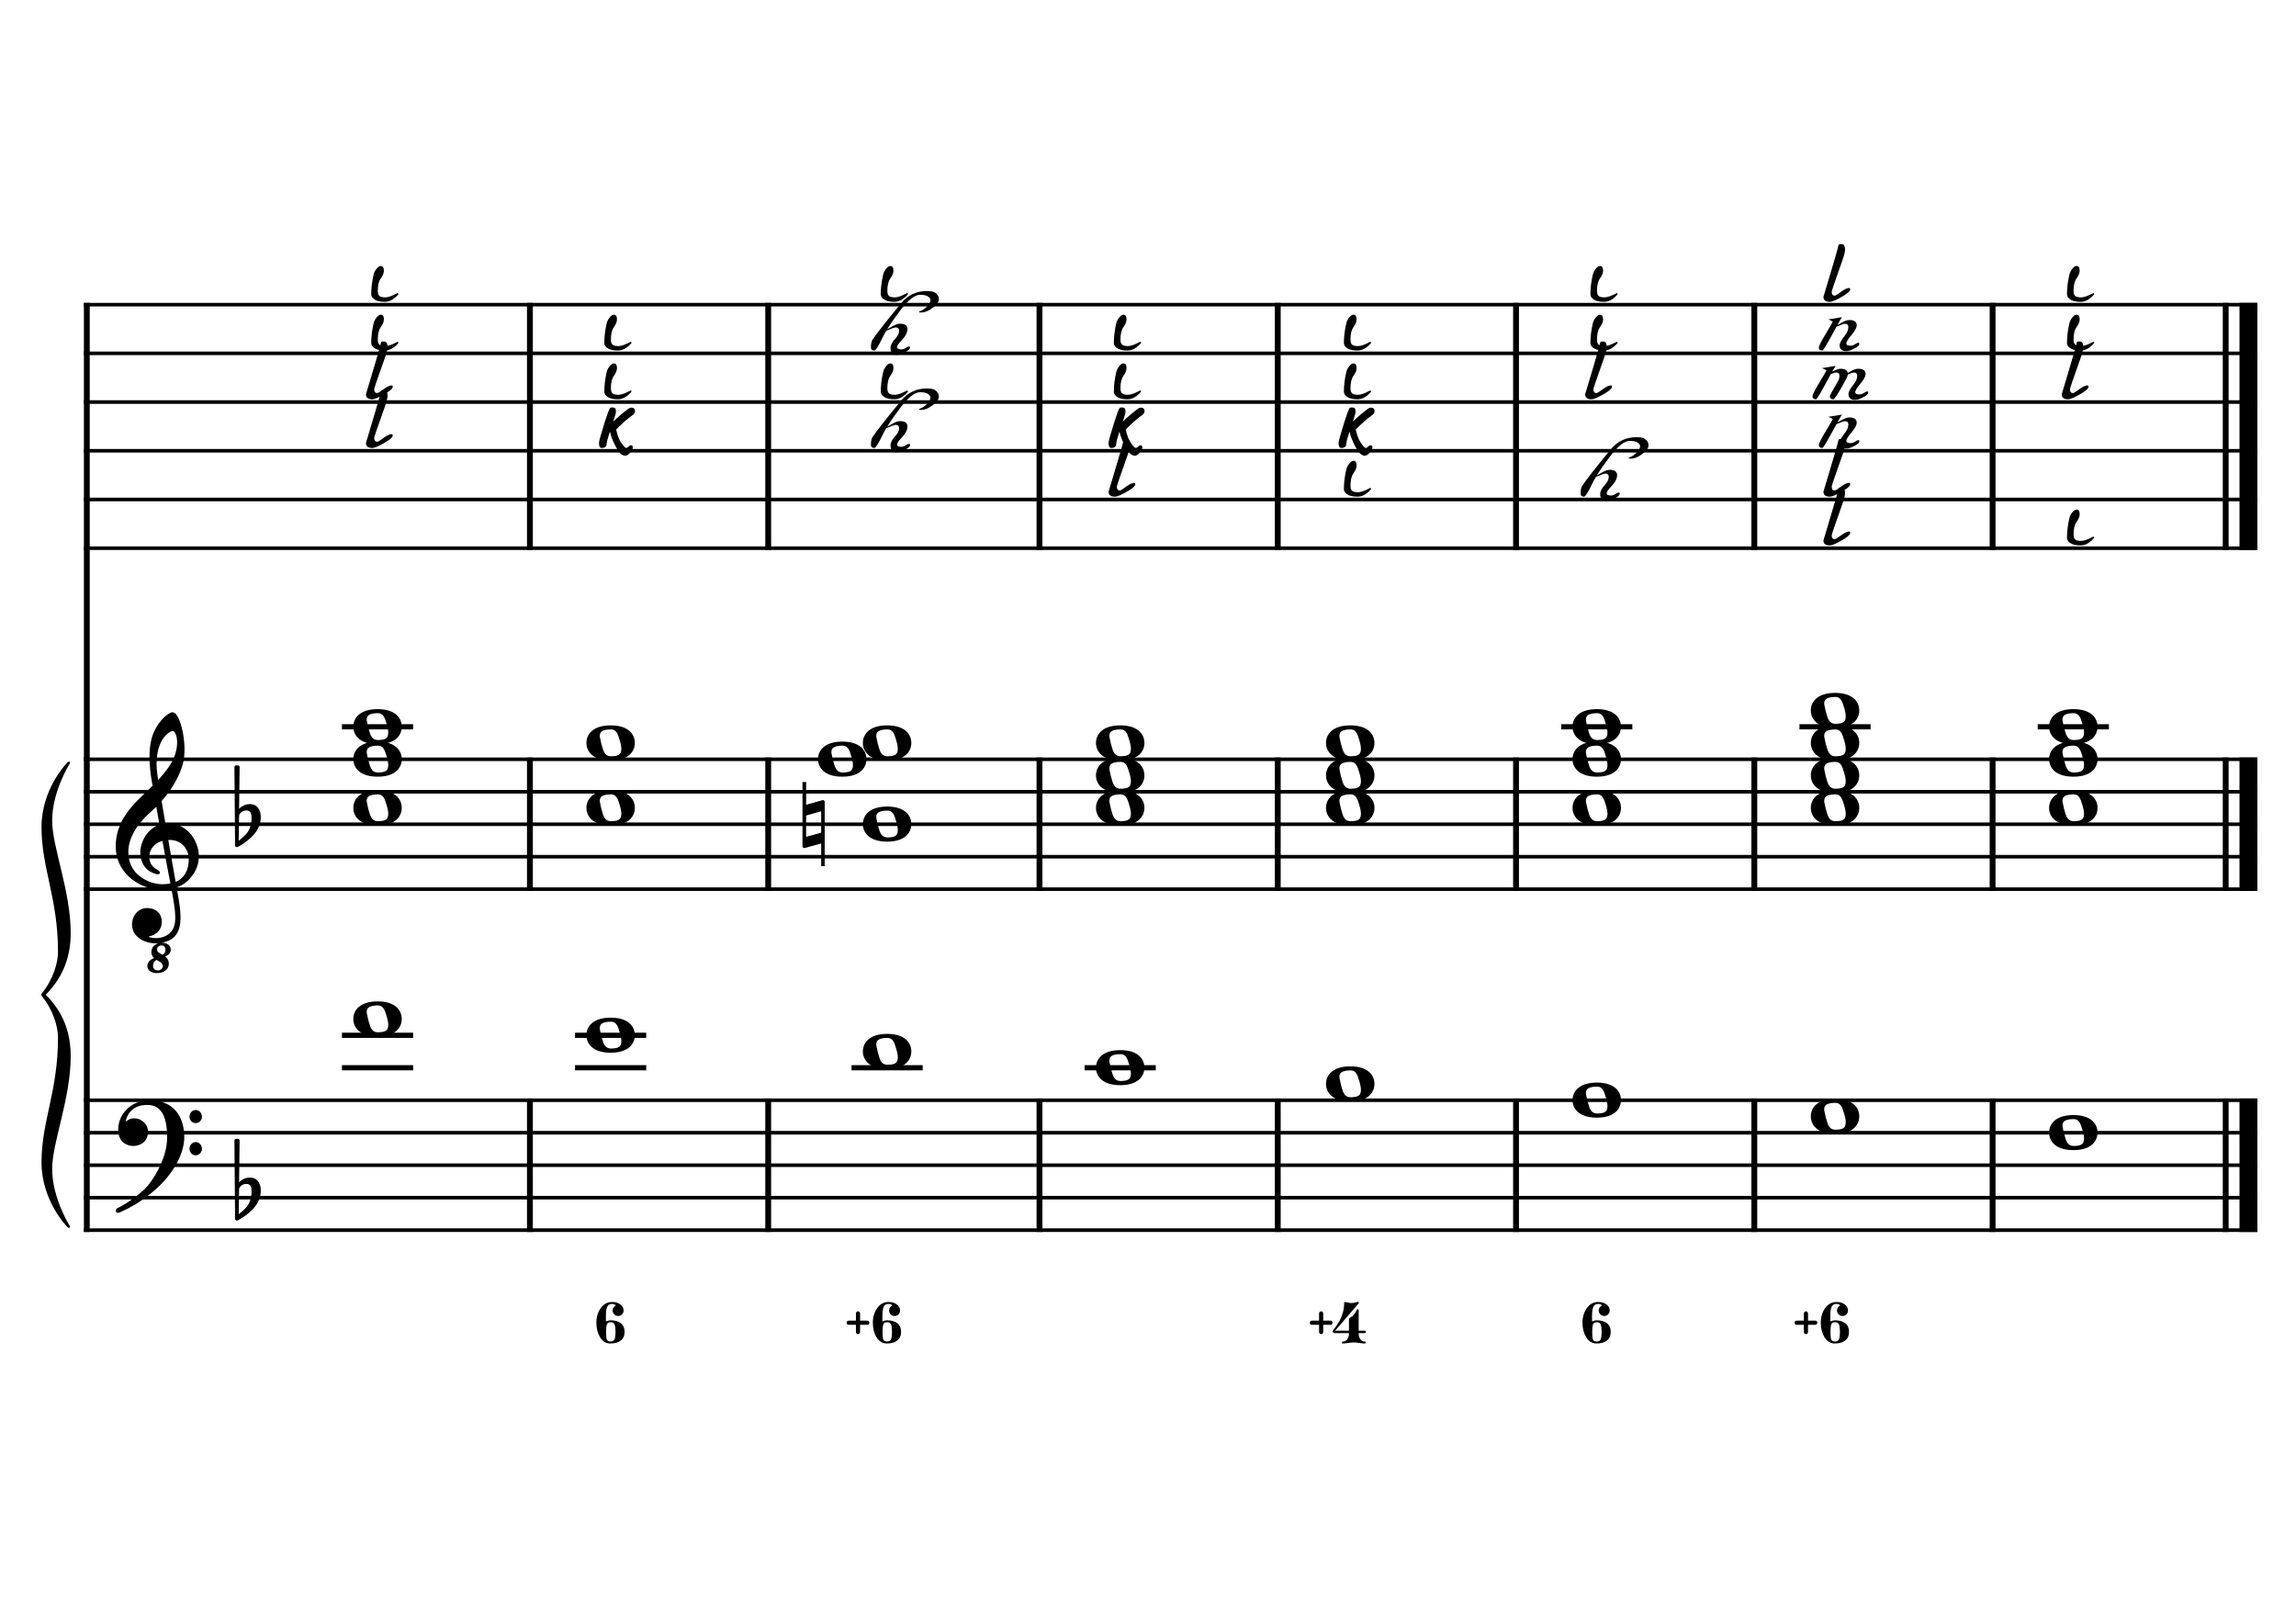 <?xml version="1.0" encoding="UTF-8" standalone="no"?>
<svg width="4209.44px" height="2976.38px" viewBox="0 0 4209.44 2976.38"
 xmlns="http://www.w3.org/2000/svg" xmlns:xlink="http://www.w3.org/1999/xlink" version="1.2" baseProfile="tiny">
<title>FaMajeur (26)</title>
<desc>Generated by MuseScore 3.6.2</desc>
<polyline class="StaffLines" fill="none" stroke="#000000" stroke-width="6.55" stroke-linejoin="bevel" points="153.819,558.425 4138.58,558.425"/>
<polyline class="StaffLines" fill="none" stroke="#000000" stroke-width="6.55" stroke-linejoin="bevel" points="153.819,647.717 4138.58,647.717"/>
<polyline class="StaffLines" fill="none" stroke="#000000" stroke-width="6.55" stroke-linejoin="bevel" points="153.819,737.008 4138.58,737.008"/>
<polyline class="StaffLines" fill="none" stroke="#000000" stroke-width="6.55" stroke-linejoin="bevel" points="153.819,826.299 4138.58,826.299"/>
<polyline class="StaffLines" fill="none" stroke="#000000" stroke-width="6.55" stroke-linejoin="bevel" points="153.819,915.591 4138.58,915.591"/>
<polyline class="StaffLines" fill="none" stroke="#000000" stroke-width="6.55" stroke-linejoin="bevel" points="153.819,1004.88 4138.58,1004.88"/>
<polyline class="StaffLines" fill="none" stroke="#000000" stroke-width="6.55" stroke-linejoin="bevel" points="153.819,1391.81 4138.58,1391.81"/>
<polyline class="StaffLines" fill="none" stroke="#000000" stroke-width="6.55" stroke-linejoin="bevel" points="153.819,1451.34 4138.58,1451.34"/>
<polyline class="StaffLines" fill="none" stroke="#000000" stroke-width="6.55" stroke-linejoin="bevel" points="153.819,1510.87 4138.58,1510.87"/>
<polyline class="StaffLines" fill="none" stroke="#000000" stroke-width="6.55" stroke-linejoin="bevel" points="153.819,1570.39 4138.58,1570.39"/>
<polyline class="StaffLines" fill="none" stroke="#000000" stroke-width="6.55" stroke-linejoin="bevel" points="153.819,1629.92 4138.58,1629.92"/>
<polyline class="StaffLines" fill="none" stroke="#000000" stroke-width="6.55" stroke-linejoin="bevel" points="153.819,2016.85 4138.58,2016.85"/>
<polyline class="StaffLines" fill="none" stroke="#000000" stroke-width="6.55" stroke-linejoin="bevel" points="153.819,2076.38 4138.58,2076.38"/>
<polyline class="StaffLines" fill="none" stroke="#000000" stroke-width="6.55" stroke-linejoin="bevel" points="153.819,2135.91 4138.58,2135.91"/>
<polyline class="StaffLines" fill="none" stroke="#000000" stroke-width="6.55" stroke-linejoin="bevel" points="153.819,2195.43 4138.58,2195.43"/>
<polyline class="StaffLines" fill="none" stroke="#000000" stroke-width="6.55" stroke-linejoin="bevel" points="153.819,2254.96 4138.58,2254.96"/>
<polyline class="BarLine" fill="none" stroke="#000000" stroke-width="10.71" stroke-linejoin="bevel" points="159.176,2013.58 159.176,2258.23"/>
<polyline class="BarLine" fill="none" stroke="#000000" stroke-width="10.71" stroke-linejoin="bevel" points="971.535,2013.58 971.535,2258.23"/>
<polyline class="BarLine" fill="none" stroke="#000000" stroke-width="10.71" stroke-linejoin="bevel" points="1408.4,2013.58 1408.4,2258.23"/>
<polyline class="BarLine" fill="none" stroke="#000000" stroke-width="10.71" stroke-linejoin="bevel" points="1905.75,2013.58 1905.75,2258.23"/>
<polyline class="BarLine" fill="none" stroke="#000000" stroke-width="10.71" stroke-linejoin="bevel" points="2342.61,2013.58 2342.61,2258.23"/>
<polyline class="BarLine" fill="none" stroke="#000000" stroke-width="10.71" stroke-linejoin="bevel" points="2779.47,2013.58 2779.47,2258.23"/>
<polyline class="BarLine" fill="none" stroke="#000000" stroke-width="10.71" stroke-linejoin="bevel" points="3216.33,2013.58 3216.33,2258.23"/>
<polyline class="BarLine" fill="none" stroke="#000000" stroke-width="10.71" stroke-linejoin="bevel" points="3653.19,2013.58 3653.19,2258.23"/>
<polyline class="BarLine" fill="none" stroke="#000000" stroke-width="10.71" stroke-linejoin="bevel" points="4080.54,2013.58 4080.54,2258.23"/>
<polyline class="BarLine" fill="none" stroke="#000000" stroke-width="32.74" stroke-linejoin="bevel" points="4122.21,2013.58 4122.21,2258.23"/>
<polyline class="BarLine" fill="none" stroke="#000000" stroke-width="10.71" stroke-linejoin="bevel" points="159.176,1388.54 159.176,2016.85"/>
<polyline class="BarLine" fill="none" stroke="#000000" stroke-width="10.71" stroke-linejoin="bevel" points="971.535,1388.54 971.535,1633.2"/>
<polyline class="BarLine" fill="none" stroke="#000000" stroke-width="10.71" stroke-linejoin="bevel" points="1408.4,1388.54 1408.4,1633.2"/>
<polyline class="BarLine" fill="none" stroke="#000000" stroke-width="10.71" stroke-linejoin="bevel" points="1905.75,1388.54 1905.75,1633.2"/>
<polyline class="BarLine" fill="none" stroke="#000000" stroke-width="10.71" stroke-linejoin="bevel" points="2342.61,1388.54 2342.61,1633.2"/>
<polyline class="BarLine" fill="none" stroke="#000000" stroke-width="10.71" stroke-linejoin="bevel" points="2779.47,1388.54 2779.47,1633.2"/>
<polyline class="BarLine" fill="none" stroke="#000000" stroke-width="10.71" stroke-linejoin="bevel" points="3216.33,1388.54 3216.33,1633.2"/>
<polyline class="BarLine" fill="none" stroke="#000000" stroke-width="10.71" stroke-linejoin="bevel" points="3653.19,1388.54 3653.19,1633.2"/>
<polyline class="BarLine" fill="none" stroke="#000000" stroke-width="10.71" stroke-linejoin="bevel" points="4080.54,1388.54 4080.54,1633.2"/>
<polyline class="BarLine" fill="none" stroke="#000000" stroke-width="32.74" stroke-linejoin="bevel" points="4122.21,1388.54 4122.21,1633.2"/>
<polyline class="BarLine" fill="none" stroke="#000000" stroke-width="10.71" stroke-linejoin="bevel" points="159.176,555.151 159.176,1391.81"/>
<polyline class="BarLine" fill="none" stroke="#000000" stroke-width="10.71" stroke-linejoin="bevel" points="971.535,555.151 971.535,1008.16"/>
<polyline class="BarLine" fill="none" stroke="#000000" stroke-width="10.71" stroke-linejoin="bevel" points="1408.4,555.151 1408.4,1008.16"/>
<polyline class="BarLine" fill="none" stroke="#000000" stroke-width="10.71" stroke-linejoin="bevel" points="1905.75,555.151 1905.75,1008.16"/>
<polyline class="BarLine" fill="none" stroke="#000000" stroke-width="10.71" stroke-linejoin="bevel" points="2342.61,555.151 2342.61,1008.16"/>
<polyline class="BarLine" fill="none" stroke="#000000" stroke-width="10.71" stroke-linejoin="bevel" points="2779.47,555.151 2779.47,1008.16"/>
<polyline class="BarLine" fill="none" stroke="#000000" stroke-width="10.71" stroke-linejoin="bevel" points="3216.33,555.151 3216.33,1008.16"/>
<polyline class="BarLine" fill="none" stroke="#000000" stroke-width="10.71" stroke-linejoin="bevel" points="3653.19,555.151 3653.19,1008.16"/>
<polyline class="BarLine" fill="none" stroke="#000000" stroke-width="10.71" stroke-linejoin="bevel" points="4080.54,555.151 4080.54,1008.16"/>
<polyline class="BarLine" fill="none" stroke="#000000" stroke-width="32.74" stroke-linejoin="bevel" points="4122.21,555.151 4122.21,1008.16"/>
<path class="Accidental" transform="matrix(2.381,0,0,2.381,1471.26,1510.87)" d="M16.6,-18.3 C16.4,-18.5 16.1,-18.6 15.8,-18.6 C15.7,-18.6 15.5,-18.5 15.4,-18.5 L2.8,-15 L2.8,-32.5 L0,-32.5 L0,17 C0,17.8 0.6,18.3 1.4,18.3 L1.8,18.3 L14.4,14.8 L14.4,32.3 L17.1,32.3 L17.1,-17.2 C17.1,-17.6 16.9,-18.1 16.6,-18.3 M14.4,6.5 L2.8,9.7 L2.8,-6.7 L14.4,-10 L14.4,6.5 "/>
<polyline class="LedgerLine" fill="none" stroke="#000000" stroke-width="9.52" stroke-linejoin="bevel" points="626.933,1957.32 757.41,1957.32"/>
<polyline class="LedgerLine" fill="none" stroke="#000000" stroke-width="9.52" stroke-linejoin="bevel" points="626.933,1897.8 757.41,1897.8"/>
<polyline class="LedgerLine" fill="none" stroke="#000000" stroke-width="9.52" stroke-linejoin="bevel" points="1054.28,1957.32 1184.76,1957.32"/>
<polyline class="LedgerLine" fill="none" stroke="#000000" stroke-width="9.52" stroke-linejoin="bevel" points="1054.28,1897.8 1184.76,1897.8"/>
<polyline class="LedgerLine" fill="none" stroke="#000000" stroke-width="9.52" stroke-linejoin="bevel" points="1561.15,1957.32 1691.62,1957.32"/>
<polyline class="LedgerLine" fill="none" stroke="#000000" stroke-width="9.52" stroke-linejoin="bevel" points="1988.49,1957.32 2118.97,1957.32"/>
<polyline class="LedgerLine" fill="none" stroke="#000000" stroke-width="9.52" stroke-linejoin="bevel" points="626.933,1332.28 757.41,1332.28"/>
<polyline class="LedgerLine" fill="none" stroke="#000000" stroke-width="9.52" stroke-linejoin="bevel" points="2862.21,1332.28 2992.69,1332.28"/>
<polyline class="LedgerLine" fill="none" stroke="#000000" stroke-width="9.52" stroke-linejoin="bevel" points="3299.08,1332.28 3429.55,1332.28"/>
<polyline class="LedgerLine" fill="none" stroke="#000000" stroke-width="9.52" stroke-linejoin="bevel" points="3735.94,1332.28 3866.41,1332.28"/>
<path class="Note" transform="matrix(2.381,0,0,2.381,647.767,1868.03)" d="M18.7,-13.6 C4.9,-13.6 0,-6.6 0,-0.1 C0,6.4 4.9,13.4 18.7,13.4 C32.5,13.4 37.3,6.4 37.3,-0.1 C37.3,-6.6 32.5,-13.6 18.7,-13.6 M10.4,-4.5 C10.3,-4.9 10.3,-5.3 10.3,-5.7 C10.3,-6.5 10.5,-7.3 10.9,-8 C11.6,-9 12.8,-9.7 14.3,-10 C15.6,-10.3 16.3,-10.5 18.9,-10.5 L19,-10.5 C23,-10.5 24.3,-6.8 25.4,-3 L25.7,-2 C26.5,0.6 26.9,2.8 26.9,4.5 C26.9,5.7 26.7,6.8 26.3,7.6 C25.7,8.7 24.7,9.4 23,9.8 C22.1,10 20.6,10.1 20.6,10.1 C20.1,10.1 19.7,10.2 19.3,10.2 C16.1,10.2 14.1,9 12.7,4.7 C11.5,1 11.3,-0.1 10.4,-4.5"/>
<path class="Note" transform="matrix(2.381,0,0,2.381,1075.11,1897.8)" d="M18.7,-13.6 C4.9,-13.6 0,-6.6 0,-0.1 C0,6.4 4.9,13.4 18.7,13.4 C32.5,13.4 37.3,6.4 37.3,-0.1 C37.3,-6.6 32.5,-13.6 18.7,-13.6 M10.4,-4.5 C10.3,-4.9 10.3,-5.3 10.3,-5.7 C10.3,-6.5 10.5,-7.3 10.9,-8 C11.6,-9 12.8,-9.7 14.3,-10 C15.6,-10.3 16.3,-10.5 18.9,-10.5 L19,-10.5 C23,-10.5 24.3,-6.8 25.4,-3 L25.7,-2 C26.5,0.6 26.9,2.8 26.9,4.5 C26.9,5.7 26.7,6.8 26.3,7.6 C25.7,8.7 24.7,9.4 23,9.8 C22.1,10 20.6,10.1 20.6,10.1 C20.1,10.1 19.7,10.2 19.3,10.2 C16.1,10.2 14.1,9 12.7,4.7 C11.5,1 11.3,-0.1 10.4,-4.5"/>
<path class="Note" transform="matrix(2.381,0,0,2.381,1581.98,1927.56)" d="M18.7,-13.6 C4.9,-13.6 0,-6.6 0,-0.1 C0,6.4 4.9,13.4 18.7,13.4 C32.5,13.4 37.3,6.4 37.3,-0.1 C37.3,-6.6 32.5,-13.6 18.7,-13.6 M10.4,-4.5 C10.3,-4.9 10.3,-5.3 10.3,-5.7 C10.3,-6.5 10.5,-7.3 10.9,-8 C11.6,-9 12.8,-9.7 14.3,-10 C15.6,-10.3 16.3,-10.5 18.9,-10.5 L19,-10.5 C23,-10.5 24.3,-6.8 25.4,-3 L25.7,-2 C26.5,0.6 26.9,2.8 26.9,4.5 C26.9,5.7 26.7,6.8 26.3,7.6 C25.7,8.7 24.7,9.4 23,9.8 C22.1,10 20.6,10.1 20.6,10.1 C20.1,10.1 19.7,10.2 19.3,10.2 C16.1,10.2 14.1,9 12.7,4.7 C11.5,1 11.3,-0.1 10.4,-4.5"/>
<path class="Note" transform="matrix(2.381,0,0,2.381,2009.33,1957.32)" d="M18.7,-13.6 C4.9,-13.6 0,-6.6 0,-0.1 C0,6.4 4.9,13.4 18.7,13.4 C32.5,13.4 37.3,6.4 37.3,-0.1 C37.3,-6.6 32.5,-13.6 18.7,-13.6 M10.4,-4.5 C10.3,-4.9 10.3,-5.3 10.3,-5.7 C10.3,-6.5 10.5,-7.3 10.9,-8 C11.6,-9 12.8,-9.7 14.3,-10 C15.6,-10.3 16.3,-10.5 18.9,-10.5 L19,-10.5 C23,-10.5 24.3,-6.8 25.4,-3 L25.7,-2 C26.5,0.6 26.9,2.8 26.9,4.5 C26.9,5.7 26.7,6.8 26.3,7.6 C25.7,8.7 24.7,9.4 23,9.8 C22.1,10 20.6,10.1 20.6,10.1 C20.1,10.1 19.7,10.2 19.3,10.2 C16.1,10.2 14.1,9 12.7,4.7 C11.5,1 11.3,-0.1 10.4,-4.5"/>
<path class="Note" transform="matrix(2.381,0,0,2.381,2431.07,1987.09)" d="M18.7,-13.6 C4.9,-13.6 0,-6.6 0,-0.1 C0,6.4 4.9,13.4 18.7,13.4 C32.5,13.4 37.3,6.4 37.3,-0.1 C37.3,-6.6 32.5,-13.6 18.7,-13.6 M10.4,-4.5 C10.3,-4.9 10.3,-5.3 10.3,-5.7 C10.3,-6.5 10.5,-7.3 10.9,-8 C11.6,-9 12.8,-9.7 14.3,-10 C15.6,-10.3 16.3,-10.5 18.9,-10.5 L19,-10.5 C23,-10.5 24.3,-6.8 25.4,-3 L25.7,-2 C26.5,0.6 26.9,2.8 26.9,4.5 C26.9,5.7 26.7,6.8 26.3,7.6 C25.7,8.7 24.7,9.4 23,9.8 C22.1,10 20.6,10.1 20.6,10.1 C20.1,10.1 19.7,10.2 19.3,10.2 C16.1,10.2 14.1,9 12.7,4.7 C11.5,1 11.3,-0.1 10.4,-4.5"/>
<path class="Note" transform="matrix(2.381,0,0,2.381,2883.05,2016.85)" d="M18.7,-13.6 C4.9,-13.6 0,-6.6 0,-0.1 C0,6.4 4.9,13.4 18.7,13.4 C32.5,13.4 37.3,6.4 37.3,-0.1 C37.3,-6.6 32.5,-13.6 18.7,-13.6 M10.4,-4.5 C10.3,-4.9 10.3,-5.3 10.3,-5.7 C10.3,-6.5 10.5,-7.3 10.9,-8 C11.6,-9 12.8,-9.7 14.3,-10 C15.6,-10.3 16.3,-10.5 18.9,-10.5 L19,-10.5 C23,-10.5 24.3,-6.8 25.4,-3 L25.7,-2 C26.5,0.6 26.9,2.8 26.9,4.5 C26.9,5.7 26.7,6.8 26.3,7.6 C25.7,8.7 24.7,9.4 23,9.8 C22.1,10 20.6,10.1 20.6,10.1 C20.1,10.1 19.7,10.2 19.3,10.2 C16.1,10.2 14.1,9 12.7,4.7 C11.5,1 11.3,-0.1 10.4,-4.5"/>
<path class="Note" transform="matrix(2.381,0,0,2.381,3319.91,2046.61)" d="M18.7,-13.6 C4.9,-13.6 0,-6.6 0,-0.1 C0,6.4 4.9,13.4 18.7,13.4 C32.5,13.4 37.3,6.4 37.3,-0.1 C37.3,-6.6 32.5,-13.6 18.7,-13.6 M10.4,-4.5 C10.3,-4.9 10.3,-5.3 10.3,-5.7 C10.3,-6.5 10.5,-7.3 10.9,-8 C11.6,-9 12.8,-9.7 14.3,-10 C15.6,-10.3 16.3,-10.5 18.9,-10.5 L19,-10.5 C23,-10.5 24.3,-6.8 25.4,-3 L25.7,-2 C26.5,0.6 26.9,2.8 26.9,4.5 C26.9,5.7 26.7,6.8 26.3,7.6 C25.7,8.7 24.7,9.4 23,9.8 C22.1,10 20.6,10.1 20.6,10.1 C20.1,10.1 19.7,10.2 19.3,10.2 C16.1,10.2 14.1,9 12.7,4.7 C11.5,1 11.3,-0.1 10.4,-4.5"/>
<path class="Note" transform="matrix(2.381,0,0,2.381,3756.77,2076.38)" d="M18.7,-13.6 C4.9,-13.6 0,-6.6 0,-0.1 C0,6.4 4.9,13.4 18.7,13.4 C32.5,13.4 37.3,6.4 37.3,-0.1 C37.3,-6.6 32.5,-13.6 18.7,-13.6 M10.4,-4.5 C10.3,-4.9 10.3,-5.3 10.3,-5.7 C10.3,-6.5 10.5,-7.3 10.9,-8 C11.6,-9 12.8,-9.7 14.3,-10 C15.6,-10.3 16.3,-10.5 18.9,-10.5 L19,-10.5 C23,-10.5 24.3,-6.8 25.4,-3 L25.7,-2 C26.5,0.6 26.9,2.8 26.9,4.5 C26.9,5.7 26.7,6.8 26.3,7.6 C25.7,8.7 24.7,9.4 23,9.8 C22.1,10 20.6,10.1 20.6,10.1 C20.1,10.1 19.7,10.2 19.3,10.2 C16.1,10.2 14.1,9 12.7,4.7 C11.5,1 11.3,-0.1 10.4,-4.5"/>
<path class="Note" transform="matrix(2.381,0,0,2.381,647.767,1481.1)" d="M18.7,-13.6 C4.9,-13.6 0,-6.6 0,-0.1 C0,6.4 4.9,13.4 18.7,13.4 C32.5,13.4 37.3,6.4 37.3,-0.1 C37.3,-6.6 32.5,-13.6 18.7,-13.6 M10.4,-4.5 C10.3,-4.9 10.3,-5.3 10.3,-5.7 C10.3,-6.5 10.5,-7.3 10.9,-8 C11.6,-9 12.8,-9.7 14.3,-10 C15.6,-10.3 16.3,-10.5 18.9,-10.5 L19,-10.5 C23,-10.5 24.3,-6.8 25.4,-3 L25.7,-2 C26.5,0.6 26.9,2.8 26.9,4.5 C26.9,5.7 26.7,6.8 26.3,7.6 C25.7,8.7 24.7,9.4 23,9.8 C22.1,10 20.6,10.1 20.6,10.1 C20.1,10.1 19.7,10.2 19.3,10.2 C16.1,10.2 14.1,9 12.7,4.7 C11.5,1 11.3,-0.1 10.4,-4.5"/>
<path class="Note" transform="matrix(2.381,0,0,2.381,647.767,1391.81)" d="M18.7,-13.6 C4.9,-13.6 0,-6.6 0,-0.1 C0,6.4 4.9,13.4 18.7,13.4 C32.5,13.4 37.3,6.4 37.3,-0.1 C37.3,-6.6 32.5,-13.6 18.7,-13.6 M10.4,-4.5 C10.3,-4.9 10.3,-5.3 10.3,-5.7 C10.3,-6.5 10.5,-7.3 10.9,-8 C11.6,-9 12.8,-9.7 14.3,-10 C15.6,-10.3 16.3,-10.5 18.9,-10.5 L19,-10.5 C23,-10.5 24.3,-6.8 25.4,-3 L25.7,-2 C26.5,0.6 26.9,2.8 26.9,4.5 C26.9,5.7 26.7,6.8 26.3,7.6 C25.7,8.7 24.7,9.4 23,9.8 C22.1,10 20.6,10.1 20.6,10.1 C20.1,10.1 19.7,10.2 19.3,10.2 C16.1,10.2 14.1,9 12.7,4.7 C11.5,1 11.3,-0.1 10.4,-4.5"/>
<path class="Note" transform="matrix(2.381,0,0,2.381,647.767,1332.28)" d="M18.7,-13.6 C4.9,-13.6 0,-6.6 0,-0.1 C0,6.4 4.9,13.4 18.7,13.4 C32.5,13.4 37.3,6.4 37.3,-0.1 C37.3,-6.6 32.5,-13.6 18.7,-13.6 M10.4,-4.5 C10.3,-4.9 10.3,-5.3 10.3,-5.7 C10.3,-6.5 10.5,-7.3 10.9,-8 C11.6,-9 12.8,-9.7 14.3,-10 C15.6,-10.3 16.3,-10.5 18.9,-10.5 L19,-10.5 C23,-10.5 24.3,-6.8 25.4,-3 L25.7,-2 C26.5,0.6 26.9,2.8 26.9,4.5 C26.9,5.7 26.7,6.8 26.3,7.6 C25.7,8.7 24.7,9.4 23,9.8 C22.1,10 20.6,10.1 20.6,10.1 C20.1,10.1 19.7,10.2 19.3,10.2 C16.1,10.2 14.1,9 12.7,4.7 C11.5,1 11.3,-0.1 10.4,-4.5"/>
<path class="Note" transform="matrix(2.381,0,0,2.381,1075.11,1481.1)" d="M18.7,-13.6 C4.9,-13.6 0,-6.6 0,-0.1 C0,6.4 4.9,13.4 18.7,13.4 C32.5,13.4 37.3,6.4 37.3,-0.1 C37.3,-6.6 32.5,-13.6 18.7,-13.6 M10.4,-4.5 C10.3,-4.9 10.3,-5.3 10.3,-5.7 C10.3,-6.5 10.5,-7.3 10.9,-8 C11.6,-9 12.8,-9.7 14.3,-10 C15.6,-10.3 16.3,-10.5 18.9,-10.5 L19,-10.5 C23,-10.5 24.3,-6.8 25.4,-3 L25.7,-2 C26.5,0.6 26.9,2.8 26.9,4.5 C26.9,5.7 26.7,6.8 26.3,7.6 C25.7,8.7 24.7,9.4 23,9.8 C22.1,10 20.6,10.1 20.6,10.1 C20.1,10.1 19.7,10.2 19.3,10.2 C16.1,10.2 14.1,9 12.7,4.7 C11.5,1 11.3,-0.1 10.4,-4.5"/>
<path class="Note" transform="matrix(2.381,0,0,2.381,1075.11,1362.05)" d="M18.7,-13.6 C4.9,-13.6 0,-6.6 0,-0.1 C0,6.4 4.9,13.4 18.7,13.4 C32.5,13.4 37.3,6.4 37.3,-0.1 C37.3,-6.6 32.5,-13.6 18.7,-13.6 M10.4,-4.5 C10.3,-4.9 10.3,-5.3 10.3,-5.7 C10.3,-6.5 10.5,-7.3 10.9,-8 C11.6,-9 12.8,-9.7 14.3,-10 C15.6,-10.3 16.3,-10.5 18.9,-10.5 L19,-10.5 C23,-10.5 24.3,-6.8 25.4,-3 L25.7,-2 C26.5,0.6 26.9,2.8 26.9,4.5 C26.9,5.7 26.7,6.8 26.3,7.6 C25.7,8.7 24.7,9.4 23,9.8 C22.1,10 20.6,10.1 20.6,10.1 C20.1,10.1 19.7,10.2 19.3,10.2 C16.1,10.2 14.1,9 12.7,4.7 C11.5,1 11.3,-0.1 10.4,-4.5"/>
<path class="Note" transform="matrix(2.381,0,0,2.381,1581.98,1510.87)" d="M18.7,-13.6 C4.9,-13.6 0,-6.6 0,-0.1 C0,6.4 4.9,13.4 18.7,13.4 C32.5,13.4 37.3,6.4 37.3,-0.1 C37.3,-6.6 32.5,-13.6 18.7,-13.6 M10.4,-4.5 C10.3,-4.9 10.3,-5.3 10.3,-5.7 C10.3,-6.5 10.5,-7.3 10.9,-8 C11.6,-9 12.8,-9.7 14.3,-10 C15.6,-10.3 16.3,-10.5 18.9,-10.5 L19,-10.5 C23,-10.5 24.3,-6.8 25.4,-3 L25.7,-2 C26.5,0.6 26.9,2.8 26.9,4.5 C26.9,5.7 26.7,6.8 26.3,7.6 C25.7,8.7 24.7,9.4 23,9.8 C22.1,10 20.6,10.1 20.6,10.1 C20.1,10.1 19.7,10.2 19.3,10.2 C16.1,10.2 14.1,9 12.7,4.7 C11.5,1 11.3,-0.1 10.4,-4.5"/>
<path class="Note" transform="matrix(2.381,0,0,2.381,1499.72,1391.81)" d="M18.7,-13.6 C4.9,-13.6 0,-6.6 0,-0.1 C0,6.4 4.9,13.4 18.7,13.4 C32.5,13.4 37.3,6.4 37.3,-0.1 C37.3,-6.6 32.5,-13.6 18.7,-13.6 M10.4,-4.5 C10.3,-4.9 10.3,-5.3 10.3,-5.7 C10.3,-6.5 10.5,-7.3 10.9,-8 C11.6,-9 12.8,-9.7 14.3,-10 C15.6,-10.3 16.3,-10.5 18.9,-10.5 L19,-10.5 C23,-10.5 24.3,-6.8 25.4,-3 L25.7,-2 C26.5,0.6 26.9,2.8 26.9,4.5 C26.9,5.7 26.7,6.8 26.3,7.6 C25.7,8.7 24.7,9.4 23,9.8 C22.1,10 20.6,10.1 20.6,10.1 C20.1,10.1 19.7,10.2 19.3,10.2 C16.1,10.2 14.1,9 12.7,4.7 C11.5,1 11.3,-0.1 10.4,-4.5"/>
<path class="Note" transform="matrix(2.381,0,0,2.381,1581.98,1362.05)" d="M18.7,-13.6 C4.9,-13.6 0,-6.6 0,-0.1 C0,6.4 4.9,13.4 18.7,13.4 C32.5,13.4 37.3,6.4 37.3,-0.1 C37.3,-6.6 32.5,-13.6 18.7,-13.6 M10.4,-4.5 C10.3,-4.9 10.3,-5.3 10.3,-5.7 C10.3,-6.5 10.5,-7.3 10.9,-8 C11.6,-9 12.8,-9.7 14.3,-10 C15.6,-10.3 16.3,-10.5 18.9,-10.5 L19,-10.5 C23,-10.5 24.3,-6.8 25.4,-3 L25.7,-2 C26.5,0.6 26.9,2.8 26.9,4.5 C26.9,5.7 26.7,6.8 26.3,7.6 C25.7,8.7 24.7,9.4 23,9.8 C22.1,10 20.6,10.1 20.6,10.1 C20.1,10.1 19.7,10.2 19.3,10.2 C16.1,10.2 14.1,9 12.7,4.7 C11.5,1 11.3,-0.1 10.4,-4.5"/>
<path class="Note" transform="matrix(2.381,0,0,2.381,2009.33,1481.1)" d="M18.7,-13.6 C4.9,-13.6 0,-6.6 0,-0.1 C0,6.4 4.9,13.4 18.7,13.4 C32.5,13.4 37.3,6.4 37.3,-0.1 C37.3,-6.6 32.5,-13.6 18.7,-13.6 M10.4,-4.5 C10.3,-4.9 10.3,-5.3 10.3,-5.7 C10.3,-6.5 10.5,-7.3 10.9,-8 C11.6,-9 12.8,-9.7 14.3,-10 C15.6,-10.3 16.3,-10.5 18.9,-10.5 L19,-10.5 C23,-10.5 24.3,-6.8 25.4,-3 L25.7,-2 C26.5,0.6 26.9,2.8 26.9,4.5 C26.9,5.7 26.7,6.8 26.3,7.6 C25.7,8.7 24.7,9.4 23,9.8 C22.1,10 20.6,10.1 20.6,10.1 C20.1,10.1 19.7,10.2 19.3,10.2 C16.1,10.2 14.1,9 12.7,4.7 C11.5,1 11.3,-0.1 10.4,-4.5"/>
<path class="Note" transform="matrix(2.381,0,0,2.381,2009.33,1421.57)" d="M18.7,-13.6 C4.9,-13.6 0,-6.6 0,-0.1 C0,6.4 4.9,13.4 18.7,13.4 C32.5,13.4 37.3,6.4 37.3,-0.1 C37.3,-6.6 32.5,-13.6 18.7,-13.6 M10.4,-4.5 C10.3,-4.9 10.3,-5.3 10.3,-5.7 C10.3,-6.5 10.5,-7.3 10.9,-8 C11.6,-9 12.8,-9.7 14.3,-10 C15.6,-10.3 16.3,-10.5 18.9,-10.5 L19,-10.5 C23,-10.5 24.3,-6.8 25.4,-3 L25.7,-2 C26.5,0.6 26.9,2.8 26.9,4.5 C26.9,5.7 26.7,6.8 26.3,7.6 C25.7,8.7 24.7,9.4 23,9.8 C22.1,10 20.6,10.1 20.6,10.1 C20.1,10.1 19.7,10.2 19.3,10.2 C16.1,10.2 14.1,9 12.7,4.7 C11.5,1 11.3,-0.1 10.4,-4.5"/>
<path class="Note" transform="matrix(2.381,0,0,2.381,2009.33,1362.05)" d="M18.7,-13.6 C4.9,-13.6 0,-6.6 0,-0.1 C0,6.4 4.9,13.4 18.7,13.4 C32.5,13.4 37.3,6.4 37.3,-0.1 C37.3,-6.6 32.5,-13.6 18.7,-13.6 M10.4,-4.5 C10.3,-4.9 10.3,-5.3 10.3,-5.7 C10.3,-6.5 10.5,-7.3 10.9,-8 C11.6,-9 12.8,-9.7 14.3,-10 C15.6,-10.3 16.3,-10.5 18.9,-10.5 L19,-10.5 C23,-10.5 24.3,-6.8 25.4,-3 L25.7,-2 C26.5,0.6 26.9,2.8 26.9,4.5 C26.9,5.7 26.7,6.8 26.3,7.6 C25.7,8.7 24.7,9.4 23,9.8 C22.1,10 20.6,10.1 20.6,10.1 C20.1,10.1 19.7,10.2 19.3,10.2 C16.1,10.2 14.1,9 12.7,4.7 C11.5,1 11.3,-0.1 10.4,-4.5"/>
<path class="Note" transform="matrix(2.381,0,0,2.381,2431.07,1481.1)" d="M18.7,-13.6 C4.9,-13.6 0,-6.6 0,-0.1 C0,6.4 4.9,13.4 18.7,13.4 C32.5,13.4 37.3,6.4 37.3,-0.1 C37.3,-6.6 32.5,-13.6 18.7,-13.6 M10.4,-4.5 C10.3,-4.9 10.3,-5.3 10.3,-5.7 C10.3,-6.5 10.5,-7.3 10.9,-8 C11.6,-9 12.8,-9.7 14.3,-10 C15.6,-10.3 16.3,-10.5 18.9,-10.5 L19,-10.5 C23,-10.5 24.3,-6.8 25.4,-3 L25.7,-2 C26.5,0.6 26.9,2.8 26.9,4.5 C26.9,5.7 26.7,6.8 26.3,7.6 C25.7,8.7 24.7,9.4 23,9.8 C22.1,10 20.6,10.1 20.6,10.1 C20.1,10.1 19.7,10.2 19.3,10.2 C16.1,10.2 14.1,9 12.7,4.7 C11.5,1 11.3,-0.1 10.4,-4.5"/>
<path class="Note" transform="matrix(2.381,0,0,2.381,2431.07,1421.57)" d="M18.7,-13.6 C4.9,-13.6 0,-6.6 0,-0.1 C0,6.4 4.9,13.4 18.7,13.4 C32.5,13.4 37.3,6.4 37.3,-0.1 C37.3,-6.6 32.5,-13.6 18.7,-13.6 M10.4,-4.5 C10.3,-4.9 10.3,-5.3 10.3,-5.7 C10.3,-6.5 10.5,-7.3 10.9,-8 C11.6,-9 12.8,-9.7 14.3,-10 C15.6,-10.3 16.3,-10.5 18.9,-10.5 L19,-10.5 C23,-10.5 24.3,-6.8 25.4,-3 L25.7,-2 C26.5,0.6 26.9,2.8 26.9,4.5 C26.9,5.7 26.7,6.8 26.3,7.6 C25.7,8.7 24.7,9.4 23,9.8 C22.1,10 20.6,10.1 20.6,10.1 C20.1,10.1 19.7,10.2 19.3,10.2 C16.1,10.2 14.1,9 12.7,4.7 C11.5,1 11.3,-0.1 10.4,-4.5"/>
<path class="Note" transform="matrix(2.381,0,0,2.381,2431.07,1362.05)" d="M18.7,-13.6 C4.9,-13.6 0,-6.6 0,-0.1 C0,6.4 4.9,13.4 18.7,13.4 C32.5,13.4 37.3,6.4 37.3,-0.1 C37.3,-6.6 32.5,-13.6 18.7,-13.6 M10.4,-4.5 C10.3,-4.9 10.3,-5.3 10.3,-5.7 C10.3,-6.5 10.5,-7.3 10.9,-8 C11.6,-9 12.8,-9.7 14.3,-10 C15.6,-10.3 16.3,-10.5 18.9,-10.5 L19,-10.5 C23,-10.5 24.3,-6.8 25.4,-3 L25.7,-2 C26.5,0.6 26.9,2.8 26.9,4.5 C26.9,5.7 26.7,6.8 26.3,7.6 C25.7,8.7 24.7,9.4 23,9.8 C22.1,10 20.6,10.1 20.6,10.1 C20.1,10.1 19.7,10.2 19.3,10.2 C16.1,10.2 14.1,9 12.7,4.7 C11.5,1 11.3,-0.1 10.4,-4.5"/>
<path class="Note" transform="matrix(2.381,0,0,2.381,2883.05,1481.1)" d="M18.7,-13.6 C4.9,-13.6 0,-6.6 0,-0.1 C0,6.4 4.9,13.4 18.7,13.4 C32.5,13.4 37.3,6.4 37.3,-0.1 C37.3,-6.6 32.5,-13.6 18.7,-13.6 M10.4,-4.5 C10.3,-4.9 10.3,-5.3 10.3,-5.7 C10.3,-6.5 10.5,-7.3 10.9,-8 C11.6,-9 12.8,-9.7 14.3,-10 C15.6,-10.3 16.3,-10.5 18.9,-10.5 L19,-10.5 C23,-10.5 24.3,-6.8 25.4,-3 L25.7,-2 C26.5,0.6 26.9,2.8 26.9,4.5 C26.9,5.7 26.7,6.8 26.3,7.6 C25.7,8.7 24.7,9.4 23,9.8 C22.1,10 20.6,10.1 20.6,10.1 C20.1,10.1 19.7,10.2 19.3,10.2 C16.1,10.2 14.1,9 12.7,4.7 C11.5,1 11.3,-0.1 10.4,-4.5"/>
<path class="Note" transform="matrix(2.381,0,0,2.381,2883.05,1391.81)" d="M18.7,-13.6 C4.9,-13.6 0,-6.6 0,-0.1 C0,6.4 4.9,13.4 18.7,13.4 C32.5,13.4 37.3,6.4 37.3,-0.1 C37.3,-6.6 32.5,-13.6 18.7,-13.6 M10.4,-4.5 C10.3,-4.9 10.3,-5.3 10.3,-5.7 C10.3,-6.5 10.5,-7.3 10.9,-8 C11.6,-9 12.8,-9.7 14.3,-10 C15.6,-10.3 16.3,-10.5 18.9,-10.5 L19,-10.5 C23,-10.5 24.3,-6.8 25.4,-3 L25.7,-2 C26.5,0.6 26.9,2.8 26.9,4.5 C26.9,5.7 26.7,6.8 26.3,7.6 C25.7,8.7 24.7,9.4 23,9.8 C22.1,10 20.6,10.1 20.6,10.1 C20.1,10.1 19.7,10.2 19.3,10.2 C16.1,10.2 14.1,9 12.7,4.7 C11.5,1 11.3,-0.1 10.4,-4.5"/>
<path class="Note" transform="matrix(2.381,0,0,2.381,2883.05,1332.28)" d="M18.7,-13.6 C4.9,-13.6 0,-6.6 0,-0.1 C0,6.4 4.9,13.4 18.7,13.4 C32.5,13.4 37.3,6.4 37.3,-0.1 C37.3,-6.6 32.5,-13.6 18.7,-13.6 M10.4,-4.5 C10.3,-4.9 10.3,-5.3 10.3,-5.7 C10.3,-6.5 10.5,-7.3 10.9,-8 C11.6,-9 12.8,-9.7 14.3,-10 C15.6,-10.3 16.3,-10.5 18.9,-10.5 L19,-10.5 C23,-10.5 24.3,-6.8 25.4,-3 L25.7,-2 C26.5,0.6 26.9,2.8 26.9,4.5 C26.9,5.7 26.7,6.8 26.3,7.6 C25.7,8.7 24.7,9.4 23,9.8 C22.1,10 20.6,10.1 20.6,10.1 C20.1,10.1 19.7,10.2 19.3,10.2 C16.1,10.2 14.1,9 12.7,4.7 C11.5,1 11.3,-0.1 10.4,-4.5"/>
<path class="Note" transform="matrix(2.381,0,0,2.381,3319.91,1481.1)" d="M18.7,-13.6 C4.9,-13.6 0,-6.6 0,-0.1 C0,6.4 4.9,13.4 18.7,13.4 C32.5,13.4 37.3,6.4 37.3,-0.1 C37.3,-6.6 32.5,-13.6 18.7,-13.6 M10.4,-4.5 C10.3,-4.9 10.3,-5.3 10.3,-5.7 C10.3,-6.5 10.5,-7.3 10.9,-8 C11.6,-9 12.8,-9.7 14.3,-10 C15.6,-10.3 16.3,-10.5 18.9,-10.5 L19,-10.5 C23,-10.5 24.3,-6.8 25.4,-3 L25.7,-2 C26.5,0.6 26.9,2.8 26.9,4.5 C26.9,5.7 26.7,6.8 26.3,7.6 C25.7,8.7 24.7,9.4 23,9.8 C22.1,10 20.6,10.1 20.6,10.1 C20.1,10.1 19.7,10.2 19.3,10.2 C16.1,10.2 14.1,9 12.7,4.7 C11.5,1 11.3,-0.1 10.4,-4.5"/>
<path class="Note" transform="matrix(2.381,0,0,2.381,3319.91,1421.57)" d="M18.7,-13.6 C4.9,-13.6 0,-6.6 0,-0.1 C0,6.4 4.9,13.4 18.7,13.4 C32.5,13.4 37.3,6.4 37.3,-0.1 C37.3,-6.6 32.5,-13.6 18.7,-13.6 M10.4,-4.5 C10.3,-4.9 10.3,-5.3 10.3,-5.7 C10.3,-6.5 10.5,-7.3 10.9,-8 C11.6,-9 12.8,-9.7 14.3,-10 C15.6,-10.3 16.3,-10.5 18.9,-10.5 L19,-10.5 C23,-10.5 24.3,-6.8 25.4,-3 L25.7,-2 C26.5,0.6 26.9,2.8 26.9,4.5 C26.9,5.7 26.7,6.8 26.3,7.6 C25.7,8.7 24.7,9.4 23,9.8 C22.1,10 20.6,10.1 20.6,10.1 C20.1,10.1 19.7,10.2 19.3,10.2 C16.1,10.2 14.1,9 12.7,4.7 C11.5,1 11.3,-0.1 10.4,-4.5"/>
<path class="Note" transform="matrix(2.381,0,0,2.381,3319.91,1362.05)" d="M18.7,-13.6 C4.9,-13.6 0,-6.6 0,-0.1 C0,6.4 4.9,13.4 18.7,13.4 C32.5,13.4 37.3,6.4 37.3,-0.1 C37.3,-6.6 32.5,-13.6 18.7,-13.6 M10.4,-4.5 C10.3,-4.9 10.3,-5.3 10.3,-5.7 C10.3,-6.5 10.5,-7.3 10.9,-8 C11.6,-9 12.8,-9.7 14.3,-10 C15.6,-10.3 16.3,-10.5 18.9,-10.5 L19,-10.5 C23,-10.5 24.3,-6.8 25.4,-3 L25.7,-2 C26.5,0.6 26.9,2.8 26.9,4.5 C26.9,5.7 26.7,6.8 26.3,7.6 C25.7,8.7 24.7,9.4 23,9.8 C22.1,10 20.6,10.1 20.6,10.1 C20.1,10.1 19.7,10.2 19.3,10.2 C16.1,10.2 14.1,9 12.7,4.7 C11.5,1 11.3,-0.1 10.4,-4.5"/>
<path class="Note" transform="matrix(2.381,0,0,2.381,3319.91,1302.52)" d="M18.7,-13.6 C4.9,-13.6 0,-6.6 0,-0.1 C0,6.4 4.9,13.4 18.7,13.4 C32.5,13.4 37.3,6.4 37.3,-0.1 C37.3,-6.6 32.5,-13.6 18.7,-13.6 M10.4,-4.5 C10.3,-4.9 10.3,-5.3 10.3,-5.7 C10.3,-6.5 10.5,-7.3 10.9,-8 C11.6,-9 12.8,-9.7 14.3,-10 C15.6,-10.3 16.3,-10.5 18.9,-10.5 L19,-10.5 C23,-10.5 24.3,-6.8 25.4,-3 L25.7,-2 C26.5,0.6 26.9,2.8 26.9,4.5 C26.9,5.7 26.7,6.8 26.3,7.6 C25.7,8.7 24.7,9.4 23,9.8 C22.1,10 20.6,10.1 20.6,10.1 C20.1,10.1 19.7,10.2 19.3,10.2 C16.1,10.2 14.1,9 12.7,4.7 C11.5,1 11.3,-0.1 10.4,-4.5"/>
<path class="Note" transform="matrix(2.381,0,0,2.381,3756.77,1481.1)" d="M18.7,-13.6 C4.9,-13.6 0,-6.6 0,-0.1 C0,6.4 4.9,13.4 18.7,13.4 C32.5,13.4 37.3,6.4 37.3,-0.1 C37.3,-6.6 32.5,-13.6 18.7,-13.6 M10.4,-4.5 C10.3,-4.9 10.3,-5.3 10.3,-5.7 C10.3,-6.5 10.5,-7.3 10.9,-8 C11.6,-9 12.8,-9.7 14.3,-10 C15.6,-10.3 16.3,-10.5 18.9,-10.5 L19,-10.5 C23,-10.5 24.3,-6.8 25.4,-3 L25.7,-2 C26.5,0.6 26.9,2.8 26.9,4.5 C26.9,5.7 26.7,6.8 26.3,7.6 C25.7,8.7 24.7,9.4 23,9.8 C22.1,10 20.6,10.1 20.6,10.1 C20.1,10.1 19.7,10.2 19.3,10.2 C16.1,10.2 14.1,9 12.7,4.7 C11.5,1 11.3,-0.1 10.4,-4.5"/>
<path class="Note" transform="matrix(2.381,0,0,2.381,3756.77,1391.81)" d="M18.7,-13.6 C4.9,-13.6 0,-6.6 0,-0.1 C0,6.4 4.9,13.4 18.7,13.4 C32.5,13.4 37.3,6.4 37.3,-0.1 C37.3,-6.6 32.5,-13.6 18.7,-13.6 M10.4,-4.5 C10.3,-4.9 10.3,-5.3 10.3,-5.7 C10.3,-6.5 10.5,-7.3 10.9,-8 C11.6,-9 12.8,-9.7 14.3,-10 C15.6,-10.3 16.3,-10.5 18.9,-10.5 L19,-10.5 C23,-10.5 24.3,-6.8 25.4,-3 L25.7,-2 C26.5,0.6 26.9,2.8 26.9,4.5 C26.9,5.7 26.7,6.8 26.3,7.6 C25.7,8.7 24.7,9.4 23,9.8 C22.1,10 20.6,10.1 20.6,10.1 C20.1,10.1 19.7,10.2 19.3,10.2 C16.1,10.2 14.1,9 12.7,4.7 C11.5,1 11.3,-0.1 10.4,-4.5"/>
<path class="Note" transform="matrix(2.381,0,0,2.381,3756.77,1332.28)" d="M18.7,-13.6 C4.9,-13.6 0,-6.6 0,-0.1 C0,6.4 4.9,13.4 18.7,13.4 C32.5,13.4 37.3,6.4 37.3,-0.1 C37.3,-6.6 32.5,-13.6 18.7,-13.6 M10.4,-4.5 C10.3,-4.9 10.3,-5.3 10.3,-5.7 C10.3,-6.5 10.5,-7.3 10.9,-8 C11.6,-9 12.8,-9.7 14.3,-10 C15.6,-10.3 16.3,-10.5 18.9,-10.5 L19,-10.5 C23,-10.5 24.3,-6.8 25.4,-3 L25.7,-2 C26.5,0.6 26.9,2.8 26.9,4.5 C26.9,5.7 26.7,6.8 26.3,7.6 C25.7,8.7 24.7,9.4 23,9.8 C22.1,10 20.6,10.1 20.6,10.1 C20.1,10.1 19.7,10.2 19.3,10.2 C16.1,10.2 14.1,9 12.7,4.7 C11.5,1 11.3,-0.1 10.4,-4.5"/>
<path class="Note" d="M698.115,576.876 C701.911,576.876 703.809,579.781 703.809,585.592 C703.809,589.775 701.834,594.579 697.882,600.002 C694.396,604.883 692.653,612.436 692.653,622.663 C692.653,627.544 693.931,630.798 696.488,632.425 C698.27,633.664 701.601,634.323 706.482,634.4 C711.75,634.4 719.227,631.727 728.911,626.382 L730.77,628.241 C728.291,631.417 725.308,634.284 721.822,636.841 C716.631,640.637 711.324,642.535 705.901,642.535 C698.076,642.535 692.149,641.412 688.121,639.165 C683.085,636.376 680.567,632.889 680.567,628.706 C680.567,617.162 682.039,605.115 684.983,592.564 C686.068,587.993 688.431,583.81 692.072,580.013 C694.164,577.922 696.178,576.876 698.115,576.876"/>
<path class="Note" d="M698.115,487.584 C701.911,487.584 703.809,490.49 703.809,496.3 C703.809,500.484 701.834,505.287 697.882,510.71 C694.396,515.591 692.653,523.145 692.653,533.372 C692.653,538.252 693.931,541.506 696.488,543.133 C698.27,544.373 701.601,545.031 706.482,545.109 C711.75,545.109 719.227,542.436 728.911,537.09 L730.77,538.95 C728.291,542.126 725.308,544.993 721.822,547.549 C716.631,551.346 711.324,553.244 705.901,553.244 C698.076,553.244 692.149,552.12 688.121,549.874 C683.085,547.084 680.567,543.598 680.567,539.415 C680.567,527.871 682.039,515.824 684.983,503.273 C686.068,498.702 688.431,494.518 692.072,490.722 C694.164,488.63 696.178,487.584 698.115,487.584"/>
<path class="Note" d="M703.344,715.249 C705.824,715.249 707.528,715.869 708.458,717.109 C709.852,719.201 710.549,722.145 710.549,725.941 C710.549,730.357 707.45,740.932 701.253,757.666 C691.103,786.099 686.029,801.168 686.029,802.873 C686.029,807.443 687.85,809.768 691.491,809.845 C693.04,809.845 696.992,807.443 703.344,802.64 C709.62,798.069 714.462,795.784 717.871,795.784 C719.265,795.784 719.963,796.636 719.963,798.34 C719.963,801.207 716.128,804.964 708.458,809.613 C695.907,817.283 687.23,821.118 682.426,821.118 C674.756,821.118 670.922,818.096 670.922,812.053 C670.922,811.898 676.228,794.118 686.842,758.712 C693.273,737.407 697.185,723.539 698.58,717.109 C698.812,715.869 700.4,715.249 703.344,715.249"/>
<path class="Note" d="M703.344,625.958 C705.824,625.958 707.528,626.578 708.458,627.818 C709.852,629.909 710.549,632.853 710.549,636.65 C710.549,641.066 707.45,651.641 701.253,668.375 C691.103,696.808 686.029,711.877 686.029,713.581 C686.029,718.152 687.85,720.476 691.491,720.554 C693.04,720.554 696.992,718.152 703.344,713.349 C709.62,708.778 714.462,706.492 717.871,706.492 C719.265,706.492 719.963,707.345 719.963,709.049 C719.963,711.916 716.128,715.673 708.458,720.321 C695.907,727.991 687.23,731.826 682.426,731.826 C674.756,731.826 670.922,728.805 670.922,722.762 C670.922,722.607 676.228,704.827 686.842,669.421 C693.273,648.116 697.185,634.248 698.58,627.818 C698.812,626.578 700.4,625.958 703.344,625.958"/>
<path class="Note" d="M1125.46,576.876 C1129.26,576.876 1131.15,579.781 1131.15,585.592 C1131.15,589.775 1129.18,594.579 1125.23,600.002 C1121.74,604.883 1120,612.436 1120,622.663 C1120,627.544 1121.28,630.798 1123.83,632.425 C1125.62,633.664 1128.95,634.323 1133.83,634.4 C1139.1,634.4 1146.57,631.727 1156.26,626.382 L1158.12,628.241 C1155.64,631.417 1152.65,634.284 1149.17,636.841 C1143.98,640.637 1138.67,642.535 1133.25,642.535 C1125.42,642.535 1119.5,641.412 1115.47,639.165 C1110.43,636.376 1107.91,632.889 1107.91,628.706 C1107.91,617.162 1109.38,605.115 1112.33,592.564 C1113.41,587.993 1115.78,583.81 1119.42,580.013 C1121.51,577.922 1123.52,576.876 1125.46,576.876"/>
<path class="Note" d="M1157.07,747.207 C1159.47,747.207 1161.21,747.711 1162.3,748.718 C1163.54,749.803 1164.16,751.391 1164.16,753.483 C1164.16,756.117 1163,758.364 1160.67,760.223 C1150.6,767.351 1140.26,776.415 1129.64,787.416 C1132.05,798.03 1134.99,805.894 1138.48,811.007 C1143.05,817.748 1146.18,821.118 1147.89,821.118 C1149.44,821.118 1151.1,820.149 1152.89,818.212 C1154.13,816.895 1155.33,816.237 1156.49,816.237 C1158.97,816.237 1160.21,817.554 1160.21,820.188 C1160.21,822.977 1158,826.773 1153.58,831.577 C1151.18,834.056 1148.66,835.295 1146.03,835.295 C1140.61,835.295 1135.14,830.221 1129.64,820.072 C1124.07,809.845 1120.23,800.2 1118.14,791.135 C1114.27,803.066 1112.33,810.388 1112.33,813.099 C1112.33,818.445 1109.27,821.118 1103.15,821.118 C1099.82,821.118 1098.15,818.019 1098.15,811.821 C1098.15,808.877 1101.83,795.706 1109.19,772.309 C1112.83,760.843 1115.82,752.824 1118.14,748.253 C1118.68,747.324 1120.08,746.859 1122.32,746.859 C1124.96,746.859 1126.78,747.401 1127.78,748.486 C1128.79,749.57 1129.3,751.817 1129.3,755.226 C1129.3,756.93 1127.63,762.818 1124.3,772.89 C1132.59,764.755 1141.92,756.814 1152.31,749.067 C1153.93,747.827 1155.52,747.207 1157.07,747.207"/>
<path class="Note" d="M1125.46,666.167 C1129.26,666.167 1131.15,669.072 1131.15,674.883 C1131.15,679.067 1129.18,683.87 1125.23,689.293 C1121.74,694.174 1120,701.728 1120,711.954 C1120,716.835 1121.28,720.089 1123.83,721.716 C1125.62,722.956 1128.95,723.614 1133.83,723.692 C1139.1,723.692 1146.57,721.019 1156.26,715.673 L1158.12,717.532 C1155.64,720.709 1152.65,723.575 1149.17,726.132 C1143.98,729.928 1138.67,731.826 1133.25,731.826 C1125.42,731.826 1119.5,730.703 1115.47,728.456 C1110.43,725.667 1107.91,722.181 1107.91,717.997 C1107.91,706.454 1109.38,694.406 1112.33,681.856 C1113.41,677.285 1115.78,673.101 1119.42,669.305 C1121.51,667.213 1123.52,666.167 1125.46,666.167"/>
<path class="Note" d="M1603.04,642.535 C1598.86,642.535 1596.77,640.637 1596.77,636.841 C1596.77,630.41 1597.74,625.684 1599.67,622.663 C1607.73,610.732 1625.24,588.419 1652.2,555.725 C1664.37,540.928 1680.05,533.529 1699.27,533.529 C1706.7,533.529 1711.86,534.575 1714.72,536.667 C1719.14,539.921 1721.35,543.833 1721.35,548.404 C1721.35,553.207 1717.47,558.553 1709.73,564.441 C1702.37,570.019 1695.39,572.808 1688.81,572.808 C1686.25,572.808 1684.97,572.537 1684.97,571.995 C1684.97,571.22 1686.21,570.407 1688.69,569.555 C1692.02,568.315 1695.59,565.797 1699.38,562.001 C1703.72,557.585 1705.89,553.595 1705.89,550.031 C1705.89,547.629 1704.23,545.344 1700.89,543.175 C1697.95,541.315 1693.19,540.386 1686.6,540.386 C1676.99,540.386 1664.87,550.07 1650.23,569.438 C1640.46,582.376 1632.56,593.765 1626.52,603.604 C1629.46,601.977 1632.99,600.002 1637.09,597.678 C1642.13,594.811 1646.47,593.378 1650.11,593.378 C1659.17,593.378 1663.71,596.632 1663.71,603.139 C1663.71,609.57 1659.99,616.62 1652.55,624.29 C1647.28,629.713 1644.65,633.742 1644.65,636.376 C1644.65,639.087 1647.28,640.443 1652.55,640.443 C1655.18,640.443 1657.9,639.513 1660.68,637.654 C1663.47,635.872 1665.53,634.981 1666.84,634.981 C1667.93,634.981 1668.47,635.679 1668.47,637.073 C1668.47,639.32 1666.3,641.683 1661.96,644.162 C1654.68,648.346 1648.83,650.437 1644.42,650.437 C1636.59,650.437 1632.68,646.254 1632.68,637.887 C1632.68,632.618 1635.7,626.769 1641.74,620.339 C1646.16,615.613 1648.37,610.926 1648.37,606.277 C1648.37,602.249 1646.2,600.234 1641.86,600.234 C1640.15,600.234 1634.5,602.249 1624.89,606.277 C1622.03,611.081 1619.62,615.497 1617.69,619.525 C1610.33,634.865 1605.45,642.535 1603.04,642.535"/>
<path class="Note" d="M1603.04,821.118 C1598.86,821.118 1596.77,819.22 1596.77,815.423 C1596.77,808.993 1597.74,804.267 1599.67,801.246 C1607.73,789.315 1625.24,767.002 1652.2,734.308 C1664.37,719.511 1680.05,712.112 1699.27,712.112 C1706.7,712.112 1711.86,713.158 1714.72,715.249 C1719.14,718.503 1721.35,722.416 1721.35,726.987 C1721.35,731.79 1717.47,737.136 1709.73,743.024 C1702.37,748.602 1695.39,751.391 1688.81,751.391 C1686.25,751.391 1684.97,751.12 1684.97,750.578 C1684.97,749.803 1686.21,748.989 1688.69,748.137 C1692.02,746.898 1695.59,744.38 1699.38,740.583 C1703.72,736.167 1705.89,732.178 1705.89,728.614 C1705.89,726.212 1704.23,723.927 1700.89,721.757 C1697.95,719.898 1693.19,718.968 1686.6,718.968 C1676.99,718.968 1664.87,728.652 1650.23,748.021 C1640.46,760.959 1632.56,772.348 1626.52,782.187 C1629.46,780.56 1632.99,778.584 1637.09,776.26 C1642.13,773.394 1646.47,771.96 1650.11,771.96 C1659.17,771.96 1663.71,775.214 1663.71,781.722 C1663.71,788.152 1659.99,795.203 1652.55,802.873 C1647.28,808.296 1644.65,812.324 1644.65,814.958 C1644.65,817.67 1647.28,819.026 1652.55,819.026 C1655.18,819.026 1657.9,818.096 1660.68,816.237 C1663.47,814.455 1665.53,813.564 1666.84,813.564 C1667.93,813.564 1668.47,814.261 1668.47,815.656 C1668.47,817.902 1666.3,820.265 1661.96,822.745 C1654.68,826.928 1648.83,829.02 1644.42,829.02 C1636.59,829.02 1632.68,824.836 1632.68,816.469 C1632.68,811.201 1635.7,805.352 1641.74,798.921 C1646.16,794.195 1648.37,789.508 1648.37,784.86 C1648.37,780.831 1646.2,778.817 1641.86,778.817 C1640.15,778.817 1634.5,780.831 1624.89,784.86 C1622.03,789.663 1619.62,794.079 1617.69,798.108 C1610.33,813.448 1605.45,821.118 1603.04,821.118"/>
<path class="Note" d="M1632.33,487.584 C1636.13,487.584 1638.02,490.49 1638.02,496.3 C1638.02,500.484 1636.05,505.287 1632.1,510.71 C1628.61,515.591 1626.87,523.145 1626.87,533.372 C1626.87,538.252 1628.15,541.506 1630.7,543.133 C1632.48,544.373 1635.82,545.031 1640.7,545.109 C1645.96,545.109 1653.44,542.436 1663.13,537.09 L1664.98,538.95 C1662.51,542.126 1659.52,544.993 1656.04,547.549 C1650.85,551.346 1645.54,553.244 1640.12,553.244 C1632.29,553.244 1626.36,552.12 1622.34,549.874 C1617.3,547.084 1614.78,543.598 1614.78,539.415 C1614.78,527.871 1616.25,515.824 1619.2,503.273 C1620.28,498.702 1622.65,494.518 1626.29,490.722 C1628.38,488.63 1630.39,487.584 1632.33,487.584"/>
<path class="Note" d="M1632.33,666.167 C1636.13,666.167 1638.02,669.072 1638.02,674.883 C1638.02,679.067 1636.05,683.87 1632.1,689.293 C1628.61,694.174 1626.87,701.728 1626.87,711.954 C1626.87,716.835 1628.15,720.089 1630.7,721.716 C1632.48,722.956 1635.82,723.614 1640.7,723.692 C1645.96,723.692 1653.44,721.019 1663.13,715.673 L1664.98,717.532 C1662.51,720.709 1659.52,723.575 1656.04,726.132 C1650.85,729.928 1645.54,731.826 1640.12,731.826 C1632.29,731.826 1626.36,730.703 1622.34,728.456 C1617.3,725.667 1614.78,722.181 1614.78,717.997 C1614.78,706.454 1616.25,694.406 1619.2,681.856 C1620.28,677.285 1622.65,673.101 1626.29,669.305 C1628.38,667.213 1630.39,666.167 1632.33,666.167"/>
<path class="Note" d="M2064.9,804.541 C2067.38,804.541 2069.09,805.161 2070.02,806.4 C2071.41,808.492 2072.11,811.436 2072.11,815.232 C2072.11,819.648 2069.01,830.223 2062.81,846.958 C2052.66,875.391 2047.59,890.459 2047.59,892.164 C2047.59,896.735 2049.41,899.059 2053.05,899.137 C2054.6,899.137 2058.55,896.735 2064.9,891.931 C2071.18,887.36 2076.02,885.075 2079.43,885.075 C2080.83,885.075 2081.52,885.927 2081.52,887.632 C2081.52,890.498 2077.69,894.256 2070.02,898.904 C2057.47,906.574 2048.79,910.409 2043.99,910.409 C2036.32,910.409 2032.48,907.388 2032.48,901.345 C2032.48,901.19 2037.79,883.409 2048.4,848.004 C2054.83,826.698 2058.75,812.831 2060.14,806.4 C2060.37,805.161 2061.96,804.541 2064.9,804.541"/>
<path class="Note" d="M2059.68,576.876 C2063.47,576.876 2065.37,579.781 2065.37,585.592 C2065.37,589.775 2063.39,594.579 2059.44,600.002 C2055.96,604.883 2054.21,612.436 2054.21,622.663 C2054.21,627.544 2055.49,630.798 2058.05,632.425 C2059.83,633.664 2063.16,634.323 2068.04,634.4 C2073.31,634.4 2080.79,631.727 2090.47,626.382 L2092.33,628.241 C2089.85,631.417 2086.87,634.284 2083.38,636.841 C2078.19,640.637 2072.88,642.535 2067.46,642.535 C2059.64,642.535 2053.71,641.412 2049.68,639.165 C2044.65,636.376 2042.13,632.889 2042.13,628.706 C2042.13,617.162 2043.6,605.115 2046.54,592.564 C2047.63,587.993 2049.99,583.81 2053.63,580.013 C2055.72,577.922 2057.74,576.876 2059.68,576.876"/>
<path class="Note" d="M2091.28,747.207 C2093.69,747.207 2095.43,747.711 2096.51,748.718 C2097.75,749.803 2098.37,751.391 2098.37,753.483 C2098.37,756.117 2097.21,758.364 2094.89,760.223 C2084.82,767.351 2074.47,776.415 2063.86,787.416 C2066.26,798.03 2069.2,805.894 2072.69,811.007 C2077.26,817.748 2080.4,821.118 2082.1,821.118 C2083.65,821.118 2085.32,820.149 2087.1,818.212 C2088.34,816.895 2089.54,816.237 2090.7,816.237 C2093.18,816.237 2094.42,817.554 2094.42,820.188 C2094.42,822.977 2092.21,826.773 2087.8,831.577 C2085.4,834.056 2082.88,835.295 2080.24,835.295 C2074.82,835.295 2069.36,830.221 2063.86,820.072 C2058.28,809.845 2054.45,800.2 2052.35,791.135 C2048.48,803.066 2046.54,810.388 2046.54,813.099 C2046.54,818.445 2043.48,821.118 2037.36,821.118 C2034.03,821.118 2032.37,818.019 2032.37,811.821 C2032.37,808.877 2036.05,795.706 2043.41,772.309 C2047.05,760.843 2050.03,752.824 2052.35,748.253 C2052.9,747.324 2054.29,746.859 2056.54,746.859 C2059.17,746.859 2060.99,747.401 2062,748.486 C2063.01,749.57 2063.51,751.817 2063.51,755.226 C2063.51,756.93 2061.84,762.818 2058.51,772.89 C2066.8,764.755 2076.14,756.814 2086.52,749.067 C2088.15,747.827 2089.74,747.207 2091.28,747.207"/>
<path class="Note" d="M2059.68,666.167 C2063.47,666.167 2065.37,669.072 2065.37,674.883 C2065.37,679.067 2063.39,683.87 2059.44,689.293 C2055.96,694.174 2054.21,701.728 2054.21,711.954 C2054.21,716.835 2055.49,720.089 2058.05,721.716 C2059.83,722.956 2063.16,723.614 2068.04,723.692 C2073.31,723.692 2080.79,721.019 2090.47,715.673 L2092.33,717.532 C2089.85,720.709 2086.87,723.575 2083.38,726.132 C2078.19,729.928 2072.88,731.826 2067.46,731.826 C2059.64,731.826 2053.71,730.703 2049.68,728.456 C2044.65,725.667 2042.13,722.181 2042.13,717.997 C2042.13,706.454 2043.6,694.406 2046.54,681.856 C2047.63,677.285 2049.99,673.101 2053.63,669.305 C2055.72,667.213 2057.74,666.167 2059.68,666.167"/>
<path class="Note" d="M2481.42,844.75 C2485.22,844.75 2487.12,847.655 2487.12,853.466 C2487.12,857.649 2485.14,862.453 2481.19,867.876 C2477.7,872.757 2475.96,880.31 2475.96,890.537 C2475.96,895.418 2477.24,898.672 2479.79,900.299 C2481.58,901.538 2484.91,902.197 2489.79,902.274 C2495.06,902.274 2502.53,899.601 2512.22,894.256 L2514.08,896.115 C2511.6,899.291 2508.61,902.158 2505.13,904.715 C2499.94,908.511 2494.63,910.409 2489.21,910.409 C2481.38,910.409 2475.46,909.286 2471.43,907.039 C2466.39,904.25 2463.87,900.763 2463.87,896.58 C2463.87,885.036 2465.35,872.989 2468.29,860.438 C2469.37,855.867 2471.74,851.684 2475.38,847.888 C2477.47,845.796 2479.48,844.75 2481.42,844.75"/>
<path class="Note" d="M2481.42,576.876 C2485.22,576.876 2487.12,579.781 2487.12,585.592 C2487.12,589.775 2485.14,594.579 2481.19,600.002 C2477.7,604.883 2475.96,612.436 2475.96,622.663 C2475.96,627.544 2477.24,630.798 2479.79,632.425 C2481.58,633.664 2484.91,634.323 2489.79,634.4 C2495.06,634.4 2502.53,631.727 2512.22,626.382 L2514.08,628.241 C2511.6,631.417 2508.61,634.284 2505.13,636.841 C2499.94,640.637 2494.63,642.535 2489.21,642.535 C2481.38,642.535 2475.46,641.412 2471.43,639.165 C2466.39,636.376 2463.87,632.889 2463.87,628.706 C2463.87,617.162 2465.35,605.115 2468.29,592.564 C2469.37,587.993 2471.74,583.81 2475.38,580.013 C2477.47,577.922 2479.48,576.876 2481.42,576.876"/>
<path class="Note" d="M2513.03,747.207 C2515.43,747.207 2517.18,747.711 2518.26,748.718 C2519.5,749.803 2520.12,751.391 2520.12,753.483 C2520.12,756.117 2518.96,758.364 2516.63,760.223 C2506.56,767.351 2496.22,776.415 2485.61,787.416 C2488.01,798.03 2490.95,805.894 2494.44,811.007 C2499.01,817.748 2502.15,821.118 2503.85,821.118 C2505.4,821.118 2507.07,820.149 2508.85,818.212 C2510.09,816.895 2511.29,816.237 2512.45,816.237 C2514.93,816.237 2516.17,817.554 2516.17,820.188 C2516.17,822.977 2513.96,826.773 2509.54,831.577 C2507.14,834.056 2504.63,835.295 2501.99,835.295 C2496.57,835.295 2491.11,830.221 2485.61,820.072 C2480.03,809.845 2476.19,800.2 2474.1,791.135 C2470.23,803.066 2468.29,810.388 2468.29,813.099 C2468.29,818.445 2465.23,821.118 2459.11,821.118 C2455.78,821.118 2454.11,818.019 2454.11,811.821 C2454.11,808.877 2457.79,795.706 2465.15,772.309 C2468.79,760.843 2471.78,752.824 2474.1,748.253 C2474.64,747.324 2476.04,746.859 2478.28,746.859 C2480.92,746.859 2482.74,747.401 2483.75,748.486 C2484.75,749.57 2485.26,751.817 2485.26,755.226 C2485.26,756.93 2483.59,762.818 2480.26,772.89 C2488.55,764.755 2497.88,756.814 2508.27,749.067 C2509.89,747.827 2511.48,747.207 2513.03,747.207"/>
<path class="Note" d="M2481.42,666.167 C2485.22,666.167 2487.12,669.072 2487.12,674.883 C2487.12,679.067 2485.14,683.87 2481.19,689.293 C2477.7,694.174 2475.96,701.728 2475.96,711.954 C2475.96,716.835 2477.24,720.089 2479.79,721.716 C2481.58,722.956 2484.91,723.614 2489.79,723.692 C2495.06,723.692 2502.53,721.019 2512.22,715.673 L2514.08,717.532 C2511.6,720.709 2508.61,723.575 2505.13,726.132 C2499.94,729.928 2494.63,731.826 2489.21,731.826 C2481.38,731.826 2475.46,730.703 2471.43,728.456 C2466.39,725.667 2463.87,722.181 2463.87,717.997 C2463.87,706.454 2465.35,694.406 2468.29,681.856 C2469.37,677.285 2471.74,673.101 2475.38,669.305 C2477.47,667.213 2479.48,666.167 2481.42,666.167"/>
<path class="Note" d="M2904.11,910.409 C2899.93,910.409 2897.84,908.511 2897.84,904.715 C2897.84,898.284 2898.8,893.558 2900.74,890.537 C2908.8,878.606 2926.31,856.293 2953.27,823.599 C2965.43,808.802 2981.12,801.403 3000.33,801.403 C3007.77,801.403 3012.92,802.449 3015.79,804.541 C3020.21,807.795 3022.41,811.707 3022.41,816.278 C3022.41,821.082 3018.54,826.427 3010.79,832.315 C3003.43,837.893 2996.46,840.682 2989.88,840.682 C2987.32,840.682 2986.04,840.411 2986.04,839.869 C2986.04,839.094 2987.28,838.281 2989.76,837.429 C2993.09,836.189 2996.65,833.671 3000.45,829.875 C3004.79,825.459 3006.96,821.469 3006.96,817.905 C3006.96,815.503 3005.29,813.218 3001.96,811.049 C2999.02,809.189 2994.25,808.26 2987.67,808.26 C2978.06,808.26 2965.94,817.944 2951.29,837.312 C2941.53,850.25 2933.63,861.639 2927.59,871.478 C2930.53,869.851 2934.06,867.876 2938.16,865.552 C2943.2,862.685 2947.54,861.252 2951.18,861.252 C2960.24,861.252 2964.77,864.506 2964.77,871.013 C2964.77,877.444 2961.06,884.494 2953.62,892.164 C2948.35,897.587 2945.72,901.616 2945.72,904.25 C2945.72,906.961 2948.35,908.317 2953.62,908.317 C2956.25,908.317 2958.96,907.388 2961.75,905.528 C2964.54,903.746 2966.59,902.855 2967.91,902.855 C2969,902.855 2969.54,903.553 2969.54,904.947 C2969.54,907.194 2967.37,909.557 2963.03,912.036 C2955.75,916.22 2949.9,918.311 2945.48,918.311 C2937.66,918.311 2933.75,914.128 2933.75,905.761 C2933.75,900.492 2936.77,894.643 2942.81,888.213 C2947.23,883.487 2949.43,878.8 2949.43,874.151 C2949.43,870.123 2947.26,868.108 2942.93,868.108 C2941.22,868.108 2935.57,870.123 2925.96,874.151 C2923.09,878.955 2920.69,883.371 2918.75,887.399 C2911.39,902.739 2906.51,910.409 2904.11,910.409"/>
<path class="Note" d="M2933.4,576.876 C2937.19,576.876 2939.09,579.781 2939.09,585.592 C2939.09,589.775 2937.12,594.579 2933.16,600.002 C2929.68,604.883 2927.93,612.436 2927.93,622.663 C2927.93,627.544 2929.21,630.798 2931.77,632.425 C2933.55,633.664 2936.88,634.323 2941.76,634.4 C2947.03,634.4 2954.51,631.727 2964.19,626.382 L2966.05,628.241 C2963.57,631.417 2960.59,634.284 2957.1,636.841 C2951.91,640.637 2946.61,642.535 2941.18,642.535 C2933.36,642.535 2927.43,641.412 2923.4,639.165 C2918.37,636.376 2915.85,632.889 2915.85,628.706 C2915.85,617.162 2917.32,605.115 2920.27,592.564 C2921.35,587.993 2923.71,583.81 2927.35,580.013 C2929.45,577.922 2931.46,576.876 2933.4,576.876"/>
<path class="Note" d="M2933.4,487.584 C2937.19,487.584 2939.09,490.49 2939.09,496.3 C2939.09,500.484 2937.12,505.287 2933.16,510.71 C2929.68,515.591 2927.93,523.145 2927.93,533.372 C2927.93,538.252 2929.21,541.506 2931.77,543.133 C2933.55,544.373 2936.88,545.031 2941.76,545.109 C2947.03,545.109 2954.51,542.436 2964.19,537.09 L2966.05,538.95 C2963.57,542.126 2960.59,544.993 2957.1,547.549 C2951.91,551.346 2946.61,553.244 2941.18,553.244 C2933.36,553.244 2927.43,552.12 2923.4,549.874 C2918.37,547.084 2915.85,543.598 2915.85,539.415 C2915.85,527.871 2917.32,515.824 2920.27,503.273 C2921.35,498.702 2923.71,494.518 2927.35,490.722 C2929.45,488.63 2931.46,487.584 2933.4,487.584"/>
<path class="Note" d="M2938.63,625.958 C2941.11,625.958 2942.81,626.578 2943.74,627.818 C2945.13,629.909 2945.83,632.853 2945.83,636.65 C2945.83,641.066 2942.73,651.641 2936.53,668.375 C2926.39,696.808 2921.31,711.877 2921.31,713.581 C2921.31,718.152 2923.13,720.476 2926.77,720.554 C2928.32,720.554 2932.27,718.152 2938.63,713.349 C2944.9,708.778 2949.74,706.492 2953.15,706.492 C2954.55,706.492 2955.24,707.345 2955.24,709.049 C2955.24,711.916 2951.41,715.673 2943.74,720.321 C2931.19,727.991 2922.51,731.826 2917.71,731.826 C2910.04,731.826 2906.2,728.805 2906.2,722.762 C2906.2,722.607 2911.51,704.827 2922.12,669.421 C2928.55,648.116 2932.47,634.248 2933.86,627.818 C2934.09,626.578 2935.68,625.958 2938.63,625.958"/>
<path class="Note" d="M3375.49,893.832 C3377.97,893.832 3379.67,894.452 3380.6,895.692 C3381.99,897.783 3382.69,900.727 3382.69,904.524 C3382.69,908.94 3379.59,919.515 3373.4,936.249 C3363.25,964.682 3358.17,979.751 3358.17,981.455 C3358.17,986.026 3359.99,988.35 3363.63,988.428 C3365.18,988.428 3369.13,986.026 3375.49,981.223 C3381.76,976.652 3386.6,974.366 3390.01,974.366 C3391.41,974.366 3392.11,975.219 3392.11,976.923 C3392.11,979.79 3388.27,983.547 3380.6,988.195 C3368.05,995.865 3359.37,999.7 3354.57,999.7 C3346.9,999.7 3343.06,996.679 3343.06,990.636 C3343.06,990.481 3348.37,972.701 3358.99,937.295 C3365.42,915.99 3369.33,902.122 3370.72,895.692 C3370.95,894.452 3372.54,893.832 3375.49,893.832"/>
<path class="Note" d="M3375.49,804.541 C3377.97,804.541 3379.67,805.161 3380.6,806.4 C3381.99,808.492 3382.69,811.436 3382.69,815.232 C3382.69,819.648 3379.59,830.223 3373.4,846.958 C3363.25,875.391 3358.17,890.459 3358.17,892.164 C3358.17,896.735 3359.99,899.059 3363.63,899.137 C3365.18,899.137 3369.13,896.735 3375.49,891.931 C3381.76,887.36 3386.6,885.075 3390.01,885.075 C3391.41,885.075 3392.11,885.927 3392.11,887.632 C3392.11,890.498 3388.27,894.256 3380.6,898.904 C3368.05,906.574 3359.37,910.409 3354.57,910.409 C3346.9,910.409 3343.06,907.388 3343.06,901.345 C3343.06,901.19 3348.37,883.409 3358.99,848.004 C3365.42,826.698 3369.33,812.831 3370.72,806.4 C3370.95,805.161 3372.54,804.541 3375.49,804.541"/>
<path class="Note" d="M3368.63,595.818 C3371.19,594.346 3374.13,592.719 3377.46,590.937 C3382.65,588.071 3386.99,586.638 3390.48,586.638 C3399.54,586.638 3404.08,589.891 3404.08,596.399 C3404.08,600.738 3400.7,606.858 3393.96,614.761 C3388,621.811 3385.02,626.808 3385.02,629.752 C3385.02,632.386 3387.65,633.703 3392.92,633.703 C3395.55,633.703 3398.26,632.773 3401.05,630.914 C3403.84,629.132 3405.9,628.241 3407.21,628.241 C3408.3,628.241 3408.84,628.938 3408.84,630.333 C3408.84,632.58 3406.67,634.943 3402.33,637.422 C3395.05,641.605 3389.2,643.697 3384.78,643.697 C3376.73,643.697 3372.7,640.017 3372.7,632.657 C3372.7,629.248 3375.87,623.438 3382.23,615.225 C3386.57,609.88 3388.74,604.65 3388.74,599.537 C3388.74,595.508 3386.57,593.494 3382.23,593.494 C3380.68,593.494 3375.6,595.276 3367,598.84 C3363.9,604.418 3360.11,611.313 3355.62,619.525 C3347.25,634.865 3342.37,642.535 3340.97,642.535 C3336.79,642.535 3334.7,640.637 3334.7,636.841 C3334.7,633.974 3339.35,624.91 3348.64,609.647 C3354.84,599.498 3358.71,592.758 3360.26,589.427 L3352.13,585.475 L3377,581.408 C3376.38,582.028 3373.59,586.831 3368.63,595.818"/>
<path class="Note" d="M3368.63,774.401 C3371.19,772.929 3374.13,771.302 3377.46,769.52 C3382.65,766.653 3386.99,765.22 3390.48,765.22 C3399.54,765.22 3404.08,768.474 3404.08,774.982 C3404.08,779.32 3400.7,785.441 3393.96,793.343 C3388,800.393 3385.02,805.39 3385.02,808.334 C3385.02,810.969 3387.65,812.286 3392.92,812.286 C3395.55,812.286 3398.26,811.356 3401.05,809.497 C3403.84,807.715 3405.9,806.824 3407.21,806.824 C3408.3,806.824 3408.84,807.521 3408.84,808.916 C3408.84,811.162 3406.67,813.525 3402.33,816.004 C3395.05,820.188 3389.2,822.28 3384.78,822.28 C3376.73,822.28 3372.7,818.6 3372.7,811.24 C3372.7,807.831 3375.87,802.02 3382.23,793.808 C3386.57,788.462 3388.74,783.233 3388.74,778.12 C3388.74,774.091 3386.57,772.077 3382.23,772.077 C3380.68,772.077 3375.6,773.859 3367,777.422 C3363.9,783 3360.11,789.896 3355.62,798.108 C3347.25,813.448 3342.37,821.118 3340.97,821.118 C3336.79,821.118 3334.7,819.22 3334.7,815.423 C3334.7,812.557 3339.35,803.492 3348.64,788.23 C3354.84,778.081 3358.71,771.341 3360.26,768.009 L3352.13,764.058 L3377,759.991 C3376.38,760.61 3373.59,765.414 3368.63,774.401"/>
<path class="Note" d="M3375.49,447.375 C3377.97,447.375 3379.67,447.995 3380.6,449.235 C3381.99,451.327 3382.69,454.271 3382.69,458.067 C3382.69,462.483 3379.59,473.058 3373.4,489.792 C3363.25,518.225 3358.17,533.294 3358.17,534.999 C3358.17,539.569 3359.99,541.894 3363.63,541.971 C3365.18,541.971 3369.13,539.569 3375.49,534.766 C3381.76,530.195 3386.6,527.91 3390.01,527.91 C3391.41,527.91 3392.11,528.762 3392.11,530.466 C3392.11,533.333 3388.27,537.09 3380.6,541.739 C3368.05,549.409 3359.37,553.244 3354.57,553.244 C3346.9,553.244 3343.06,550.222 3343.06,544.179 C3343.06,544.024 3348.37,526.244 3358.99,490.838 C3365.42,469.533 3369.33,455.665 3370.72,449.235 C3370.95,447.995 3372.54,447.375 3375.49,447.375"/>
<path class="Note" d="M3385.48,693.244 C3371.85,718.966 3363.71,731.826 3361.08,731.826 C3356.89,731.826 3354.8,729.928 3354.8,726.132 C3354.8,724.815 3359.57,716.099 3369.1,699.985 C3371.34,696.188 3372.47,692.47 3372.47,688.828 C3372.47,684.8 3370.3,682.785 3365.96,682.785 C3364.8,682.785 3361.7,683.754 3356.66,685.691 C3353.33,691.656 3349.11,699.365 3343.99,708.817 C3335.7,724.156 3330.82,731.826 3329.35,731.826 C3325.17,731.826 3323.08,729.928 3323.08,726.132 C3323.08,723.265 3327.72,714.201 3337.02,698.939 C3343.3,688.635 3347.17,681.894 3348.64,678.718 L3340.51,674.767 L3365.38,670.699 C3364.83,671.319 3362.7,674.883 3358.99,681.391 C3359.68,681.003 3360.42,680.616 3361.19,680.229 C3366.93,677.362 3371.26,675.929 3374.21,675.929 C3382.27,675.929 3386.76,678.485 3387.69,683.599 C3389.55,682.592 3391.56,681.468 3393.73,680.229 C3398.77,677.362 3403.11,675.929 3406.75,675.929 C3415.81,675.929 3420.34,679.183 3420.34,685.691 C3420.34,690.029 3416.97,696.15 3410.23,704.052 C3404.27,711.102 3401.29,716.099 3401.29,719.043 C3401.29,721.677 3403.92,722.994 3409.19,722.994 C3411.82,722.994 3414.53,722.065 3417.32,720.205 C3420.11,718.423 3422.17,717.532 3423.48,717.532 C3424.57,717.532 3425.11,718.23 3425.11,719.624 C3425.11,721.871 3422.94,724.234 3418.6,726.713 C3411.32,730.897 3405.47,732.988 3401.05,732.988 C3393,732.988 3388.97,729.308 3388.97,721.948 C3388.97,718.152 3392.14,712.342 3398.5,704.517 C3402.84,699.171 3405,693.942 3405,688.828 C3405,684.8 3402.84,682.785 3398.5,682.785 C3397.18,682.785 3393.62,683.947 3387.81,686.272 C3387.65,688.286 3386.88,690.61 3385.48,693.244"/>
<path class="Note" d="M3807.12,934.041 C3810.91,934.041 3812.81,936.946 3812.81,942.757 C3812.81,946.941 3810.84,951.744 3806.89,957.167 C3803.4,962.048 3801.66,969.602 3801.66,979.828 C3801.66,984.709 3802.93,987.963 3805.49,989.59 C3807.27,990.83 3810.6,991.488 3815.49,991.566 C3820.75,991.566 3828.23,988.893 3837.91,983.547 L3839.77,985.406 C3837.29,988.583 3834.31,991.449 3830.83,994.006 C3825.63,997.802 3820.33,999.7 3814.9,999.7 C3807.08,999.7 3801.15,998.577 3797.12,996.33 C3792.09,993.541 3789.57,990.055 3789.57,985.871 C3789.57,974.328 3791.04,962.28 3793.99,949.73 C3795.07,945.159 3797.43,940.975 3801.08,937.179 C3803.17,935.087 3805.18,934.041 3807.12,934.041"/>
<path class="Note" d="M3807.12,576.876 C3810.91,576.876 3812.81,579.781 3812.81,585.592 C3812.81,589.775 3810.84,594.579 3806.89,600.002 C3803.4,604.883 3801.66,612.436 3801.66,622.663 C3801.66,627.544 3802.93,630.798 3805.49,632.425 C3807.27,633.664 3810.6,634.323 3815.49,634.4 C3820.75,634.4 3828.23,631.727 3837.91,626.382 L3839.77,628.241 C3837.29,631.417 3834.31,634.284 3830.83,636.841 C3825.63,640.637 3820.33,642.535 3814.9,642.535 C3807.08,642.535 3801.15,641.412 3797.12,639.165 C3792.09,636.376 3789.57,632.889 3789.57,628.706 C3789.57,617.162 3791.04,605.115 3793.99,592.564 C3795.07,587.993 3797.43,583.81 3801.08,580.013 C3803.17,577.922 3805.18,576.876 3807.12,576.876"/>
<path class="Note" d="M3807.12,487.584 C3810.91,487.584 3812.81,490.49 3812.81,496.3 C3812.81,500.484 3810.84,505.287 3806.89,510.71 C3803.4,515.591 3801.66,523.145 3801.66,533.372 C3801.66,538.252 3802.93,541.506 3805.49,543.133 C3807.27,544.373 3810.6,545.031 3815.49,545.109 C3820.75,545.109 3828.23,542.436 3837.91,537.09 L3839.77,538.95 C3837.29,542.126 3834.31,544.993 3830.83,547.549 C3825.63,551.346 3820.33,553.244 3814.9,553.244 C3807.08,553.244 3801.15,552.12 3797.12,549.874 C3792.09,547.084 3789.57,543.598 3789.57,539.415 C3789.57,527.871 3791.04,515.824 3793.99,503.273 C3795.07,498.702 3797.43,494.518 3801.08,490.722 C3803.17,488.63 3805.18,487.584 3807.12,487.584"/>
<path class="Note" d="M3812.35,625.958 C3814.83,625.958 3816.53,626.578 3817.46,627.818 C3818.86,629.909 3819.55,632.853 3819.55,636.65 C3819.55,641.066 3816.45,651.641 3810.26,668.375 C3800.11,696.808 3795.03,711.877 3795.03,713.581 C3795.03,718.152 3796.85,720.476 3800.49,720.554 C3802.04,720.554 3806,718.152 3812.35,713.349 C3818.62,708.778 3823.47,706.492 3826.87,706.492 C3828.27,706.492 3828.97,707.345 3828.97,709.049 C3828.97,711.916 3825.13,715.673 3817.46,720.321 C3804.91,727.991 3796.23,731.826 3791.43,731.826 C3783.76,731.826 3779.93,728.805 3779.93,722.762 C3779.93,722.607 3785.23,704.827 3795.85,669.421 C3802.28,648.116 3806.19,634.248 3807.58,627.818 C3807.82,626.578 3809.4,625.958 3812.35,625.958"/>
<path class="Clef" transform="matrix(2.381,0,0,2.381,212.156,2076.38)" d="M25.4,-25.1 C17.8,-25.1 11.7,-20.7 11.6,-20.7 C5.8,-16.4 3.5,-11.3 2.6,-7.8 C2.1,-6 1.9,-4.2 1.9,-2.5 C1.9,-0.1 2.3,2.1 3.2,4 C4.4,6.7 6.7,8.6 9.7,9.6 C10.9,10 12.2,10.2 13.5,10.2 C15.7,10.2 18,9.6 19.9,8.5 C23,6.8 24.9,3.2 24.9,-0.7 C24.9,-4.2 23.1,-7.4 20.1,-9.3 C18,-10.7 16,-11.1 14.3,-11.1 C13.1,-11.1 12,-10.9 11.1,-10.6 C10.1,-10.2 8.4,-9.2 7.6,-8.5 C7.9,-10.4 9.1,-13.3 10.2,-14.9 C11.3,-16.5 13.5,-18.5 15.2,-19.4 C17.7,-20.8 20.9,-21.4 24.4,-21.4 C34.6,-21.4 39.6,-13.2 39.6,3.6 C39.6,12.9 36.1,21.8 33.1,27.7 C29.8,34.3 25.4,40.6 21.5,44.1 C11.1,53.6 1.3,58.1 1.2,58.1 C1.2,58.1 -0.3,59 0.1,60.5 C0.4,61.5 1.3,61.7 1.9,61.7 C2,61.7 2.3,61.6 2.4,61.6 C2.5,61.6 13.9,56.9 23,49.8 C28.1,46.1 32.7,42.1 36.7,37.8 C40.3,33.9 43.4,29.7 45.9,25.5 C50.3,18 52.8,10.2 52.8,3.5 C52.8,-4.8 50.6,-11.7 46.5,-16.6 C41.8,-22.2 34.7,-25.1 25.4,-25.1 M56.8,-12.4 C56.8,-9.6 59,-7.4 61.6,-7.4 C64.2,-7.4 66.4,-9.6 66.4,-12.4 C66.4,-15.2 64.2,-17.5 61.6,-17.5 C59,-17.5 56.8,-15.2 56.8,-12.4 M56.8,12.3 C56.8,15.1 59,17.4 61.6,17.4 C64.2,17.4 66.4,15.1 66.4,12.3 C66.4,9.5 64.2,7.2 61.6,7.2 C59,7.2 56.8,9.5 56.8,12.3"/>
<path class="Clef" transform="matrix(2.381,0,0,2.381,212.156,1570.39)" d="M63.37,-5.89 C62.14,-11.32 59.5,-15.14 58.72,-16.18 C55.53,-20.45 51.52,-23.3 46.83,-24.65 C43.72,-25.54 40.72,-25.65 38.3,-25.47 C37.26,-31.48 36.26,-37.36 35.35,-42.81 C40.79,-48.97 44.42,-54.77 46.69,-59.07 C50.16,-65.65 51.31,-70.23 51.36,-70.43 C53.08,-75.64 53.44,-83.34 52.34,-91.55 C51.33,-99.1 49.24,-105.81 46.89,-109.06 C45.86,-110.49 44.81,-111.22 43.77,-111.22 C42.55,-111.22 40.04,-109.98 37.15,-107.21 C34.85,-105.01 31.58,-101.12 29.02,-95.11 C26.02,-88.05 25.81,-78.56 26.16,-71.84 C26.54,-64.57 27.65,-58.88 27.66,-58.83 C27.68,-58.74 27.94,-57.24 28.39,-54.67 C28.16,-54.44 27.92,-54.22 27.67,-53.98 C26.63,-52.98 25.44,-51.84 24.06,-50.46 C23.2,-49.6 22.25,-48.69 21.25,-47.72 C12.79,-39.57 0,-27.25 0,-8.1 C0,-3.4 0.9,1.02 2.68,5.03 C4.27,8.63 6.57,11.91 9.5,14.78 C17.23,22.33 27.82,25.54 34.88,25.38 C37.83,25.31 40.46,25.07 42.85,24.62 C44.68,34.22 45.82,41.25 45.86,46.59 C45.9,53.1 44.25,57.07 40.35,59.84 C37.92,61.57 35.11,62.52 32.01,62.67 C29.42,62.79 27.16,62.32 25.73,61.91 L25.72,61.91 C25.72,61.91 25.43,61.83 25.42,61.63 C25.41,61.45 25.76,61.4 25.77,61.4 L25.79,61.4 C27.71,60.96 31.28,59.73 33.64,56.43 C35.44,53.91 36.31,49.29 34.47,45.35 C33.36,42.96 30.85,40.01 25.23,39.56 C22.74,39.36 20.47,39.87 18.47,41.07 C16.66,42.15 15.16,43.79 14.11,45.79 C11.65,50.49 12.11,56.22 15.24,60.06 C18.2,63.68 22.82,65.99 28.25,66.57 C29.1,66.66 29.95,66.7 30.8,66.7 C31.51,66.7 32.22,66.67 32.92,66.61 C31.72,66.94 30.64,67.49 29.77,68.25 C28.28,69.54 27.44,71.38 27.44,73.41 C27.44,75.28 28.06,76.65 29.55,78.04 C28.41,78.5 27.55,78.98 26.79,79.56 C25.25,80.73 24.34,82.46 24.34,84.19 C24.34,87.45 27.3,89.63 31.72,89.63 C37.13,89.63 40.91,86.63 40.91,82.35 C40.91,80.12 39.91,78.18 38.08,76.83 C41.01,75.62 42.37,73.94 42.37,71.56 C42.39,70.05 41.69,68.61 40.49,67.69 C39.28,66.74 37.62,66.24 35.69,66.24 L35.51,66.24 C38.28,65.7 40.92,64.7 43.21,63.28 C46.87,60.71 48.99,56.73 49.67,51.1 C50.23,46.46 49.84,40.55 48.44,32.48 C48.08,30.39 47.54,27.36 46.88,23.6 C52.63,21.68 56.79,18.11 60.56,12.26 C63.85,6.52 64.8,0.42 63.37,-5.89 M32.39,87.54 C30.19,87.54 28.73,86.12 28.73,84.01 C28.73,82.11 29.65,80.5 31.32,79.47 C31.68,79.66 31.77,79.71 32.11,79.88 C33.3,80.48 33.3,80.48 33.55,80.63 L33.56,80.64 C35.47,81.73 36.25,82.76 36.25,84.18 C36.24,86.09 34.59,87.54 32.39,87.54 M38.31,71.63 C38.31,73.27 37.73,74.34 36.18,75.53 C34.74,74.78 34.35,74.56 33.98,74.34 L33.88,74.28 C32.33,73.34 31.85,72.66 31.85,71.4 C31.85,69.6 33.23,68.34 35.19,68.34 C37.17,68.35 38.31,69.55 38.31,71.63 M33.15,-83.81 C34.93,-89.55 37.67,-92.8 39.66,-94.53 C41.41,-96.05 43.06,-96.76 43.98,-96.76 C44.12,-96.76 44.24,-96.74 44.34,-96.71 C44.8,-96.57 45.33,-96 45.8,-95.13 C48.11,-90.84 47.37,-84.13 46.03,-79.69 C44.4,-74.29 41.48,-68.68 32.69,-59.06 C32.52,-60.17 32.36,-61.22 32.21,-62.2 C30.95,-70.49 31.27,-77.76 33.15,-83.81 M29.15,20.31 C24.51,19.09 20.08,16.59 16.32,13.09 C15.01,11.86 13.14,9.69 11.67,6.3 C10.31,3.14 9.65,-0.29 9.7,-3.88 C9.77,-8.57 11.08,-13.39 13.59,-18.18 C16.51,-23.76 21.07,-29.29 27.13,-34.62 C28.58,-35.9 29.95,-37.18 31.24,-38.46 C32,-34.2 32.83,-29.51 33.71,-24.63 C29.86,-23.36 25.11,-20.21 22,-14.56 C18.47,-7.99 18.61,-2.47 19.34,1.01 C20.28,5.47 22.81,9.23 26.27,11.32 C27.2,11.88 31.33,14.01 33.17,13.43 C33.54,13.31 33.81,13.09 33.95,12.76 C34.46,11.59 33.44,10.95 31.88,9.99 C31.28,9.62 30.61,9.2 29.88,8.67 C26.56,6.18 25.11,1.73 26.18,-2.65 C26.76,-5.05 28.04,-7.21 29.88,-8.91 C31.55,-10.46 33.59,-11.56 35.97,-12.2 C38.01,-0.96 40.07,10.19 41.71,18.55 C41.84,19.24 41.98,19.91 42.11,20.58 C37.71,21.51 33.37,21.42 29.15,20.31 M54.9,10.1 C53.73,13.28 51.27,17.35 46.14,19.41 C46.07,18.99 45.99,18.56 45.91,18.13 C44.36,9.37 42.43,-1.61 40.47,-12.87 C50.82,-13.35 55.09,-5.91 55.98,-1.08 C56.45,1.45 56.45,5.89 54.9,10.1"/>
<path class="KeySig" transform="matrix(2.381,0,0,2.381,429.785,2195.43)" d="M20.1,-7.9 C19.5,-11.8 17.1,-15.5 12,-15.5 C7,-15.5 4.1,-12.4 3.6,-11.8 L4,-43.9 C4,-44.7 3.4,-45.3 2.6,-45.3 L1.4,-45.3 C0.6,-45.3 0,-44.7 0,-43.9 L0.5,16.2 C0.5,17 1.1,17.6 1.9,17.6 C2.1,17.6 2.5,17.5 2.7,17.4 C3.1,17.2 9.6,14 15,7.9 C18.8,3.6 20.3,-1.3 20.3,-5.4 C20.3,-6.3 20.2,-7.1 20.1,-7.9 M13.2,-4 C13.2,-2.5 12.8,2.1 10.3,5.9 C8.6,8.5 5.2,11.2 3.3,12.7 L3.6,-6.8 C3.8,-7.7 5.3,-10.6 9.3,-10.6 C12.9,-10.6 13.2,-7.2 13.2,-5.1 L13.2,-4 "/>
<path class="KeySig" transform="matrix(2.381,0,0,2.381,429.785,1510.87)" d="M20.1,-7.9 C19.5,-11.8 17.1,-15.5 12,-15.5 C7,-15.5 4.1,-12.4 3.6,-11.8 L4,-43.9 C4,-44.7 3.4,-45.3 2.6,-45.3 L1.4,-45.3 C0.6,-45.3 0,-44.7 0,-43.9 L0.5,16.2 C0.5,17 1.1,17.6 1.9,17.6 C2.1,17.6 2.5,17.5 2.7,17.4 C3.1,17.2 9.6,14 15,7.9 C18.8,3.6 20.3,-1.3 20.3,-5.4 C20.3,-6.3 20.2,-7.1 20.1,-7.9 M13.2,-4 C13.2,-2.5 12.8,2.1 10.3,5.9 C8.6,8.5 5.2,11.2 3.3,12.7 L3.6,-6.8 C3.8,-7.7 5.3,-10.6 9.3,-10.6 C12.9,-10.6 13.2,-7.2 13.2,-5.1 L13.2,-4 "/>
<path class="FiguredBass" d="M1122.3,2390.15 C1117.73,2390.15 1114.68,2391.99 1113.16,2395.67 C1111.65,2399.35 1110.89,2404.56 1110.89,2411.3 L1110.89,2422.25 C1114.11,2420.95 1116.89,2420.27 1119.24,2420.21 C1127.28,2420.21 1133.6,2421.98 1138.21,2425.54 C1142.82,2429.1 1145.12,2434.38 1145.12,2441.4 C1145.12,2448.42 1142.79,2453.73 1138.12,2457.31 C1133.45,2460.9 1127.16,2462.7 1119.24,2462.7 C1111.14,2462.7 1104.8,2458.94 1100.22,2451.42 C1095.65,2443.91 1093.36,2434.99 1093.36,2424.66 C1093.36,2414.39 1096.02,2405.49 1101.34,2397.94 C1106.65,2390.39 1113.64,2386.62 1122.3,2386.62 C1127.99,2386.62 1132.91,2388.06 1137.05,2390.94 C1141.2,2393.81 1143.27,2397.6 1143.27,2402.3 C1143.27,2405.02 1142.28,2407.37 1140.3,2409.35 C1138.32,2411.33 1135.96,2412.32 1133.2,2412.32 C1130.45,2412.32 1128.08,2411.33 1126.11,2409.35 C1124.13,2407.37 1123.14,2405.02 1123.14,2402.3 C1123.14,2399.64 1124.13,2397.29 1126.11,2395.25 C1126.79,2394.45 1127.74,2393.76 1128.98,2393.21 C1128.67,2392.4 1128.05,2391.79 1127.13,2391.35 C1125.77,2390.55 1124.16,2390.15 1122.3,2390.15 M1126.85,2428.09 C1125.73,2425.18 1123.29,2423.73 1119.52,2423.73 C1115.75,2423.73 1113.41,2425.18 1112.51,2428.09 C1111.62,2431 1111.17,2435.42 1111.17,2441.36 C1111.17,2448.35 1111.62,2453.05 1112.51,2455.46 C1113.41,2457.87 1115.75,2459.08 1119.52,2459.08 C1123.29,2459.08 1125.73,2457.62 1126.85,2454.72 C1127.96,2451.81 1128.52,2447.37 1128.52,2441.4 C1128.52,2435.44 1127.96,2431 1126.85,2428.09"/>
<path class="FiguredBass" d="M1575.75,2444.42 C1575.07,2445.16 1574.17,2445.53 1573.06,2445.53 C1571.94,2445.53 1571.03,2445.15 1570.32,2444.37 C1569.61,2443.6 1569.25,2442.72 1569.25,2441.73 L1569.25,2428.46 L1555.99,2428.46 C1554.87,2428.46 1553.96,2428.08 1553.25,2427.3 C1552.54,2426.53 1552.18,2425.65 1552.18,2424.66 C1552.18,2423.67 1552.54,2422.79 1553.25,2422.01 C1553.96,2421.24 1554.87,2420.85 1555.99,2420.85 L1569.25,2420.85 L1569.25,2407.59 C1569.25,2406.6 1569.61,2405.72 1570.32,2404.94 C1571.03,2404.17 1571.94,2403.78 1573.06,2403.78 C1574.17,2403.78 1575.08,2404.17 1575.79,2404.94 C1576.5,2405.72 1576.86,2406.6 1576.86,2407.59 L1576.86,2420.85 L1590.13,2420.85 C1591.24,2420.85 1592.15,2421.24 1592.86,2422.01 C1593.58,2422.79 1593.93,2423.67 1593.93,2424.66 C1593.93,2425.65 1593.58,2426.53 1592.86,2427.3 C1592.15,2428.08 1591.24,2428.46 1590.13,2428.46 L1576.86,2428.46 L1576.86,2441.73 C1576.86,2442.72 1576.49,2443.62 1575.75,2444.42 M1629.17,2390.15 C1624.59,2390.15 1621.55,2391.99 1620.03,2395.67 C1618.52,2399.35 1617.76,2404.56 1617.76,2411.3 L1617.76,2422.25 C1620.98,2420.95 1623.76,2420.27 1626.11,2420.21 C1634.15,2420.21 1640.47,2421.98 1645.08,2425.54 C1649.69,2429.1 1651.99,2434.38 1651.99,2441.4 C1651.99,2448.42 1649.66,2453.73 1644.99,2457.31 C1640.32,2460.9 1634.03,2462.7 1626.11,2462.7 C1618.01,2462.7 1611.67,2458.94 1607.09,2451.42 C1602.51,2443.91 1600.23,2434.99 1600.23,2424.66 C1600.23,2414.39 1602.89,2405.49 1608.2,2397.94 C1613.52,2390.39 1620.51,2386.62 1629.17,2386.62 C1634.86,2386.62 1639.78,2388.06 1643.92,2390.94 C1648.07,2393.81 1650.14,2397.6 1650.14,2402.3 C1650.14,2405.02 1649.15,2407.37 1647.17,2409.35 C1645.19,2411.33 1642.82,2412.32 1640.07,2412.32 C1637.32,2412.32 1634.95,2411.33 1632.97,2409.35 C1631,2407.37 1630.01,2405.02 1630.01,2402.3 C1630.01,2399.64 1631,2397.29 1632.97,2395.25 C1633.65,2394.45 1634.61,2393.76 1635.85,2393.21 C1635.54,2392.4 1634.92,2391.79 1634,2391.35 C1632.63,2390.55 1631.03,2390.15 1629.17,2390.15 M1633.72,2428.09 C1632.6,2425.18 1630.16,2423.73 1626.39,2423.73 C1622.61,2423.73 1620.28,2425.18 1619.38,2428.09 C1618.49,2431 1618.04,2435.42 1618.04,2441.36 C1618.04,2448.35 1618.49,2453.05 1619.38,2455.46 C1620.28,2457.87 1622.61,2459.08 1626.39,2459.08 C1630.16,2459.08 1632.6,2457.62 1633.72,2454.72 C1634.83,2451.81 1635.39,2447.37 1635.39,2441.4 C1635.39,2435.44 1634.83,2431 1633.72,2428.09"/>
<path class="FiguredBass" d="M2424.84,2444.42 C2424.16,2445.16 2423.26,2445.53 2422.15,2445.53 C2421.04,2445.53 2420.12,2445.15 2419.41,2444.37 C2418.7,2443.6 2418.35,2442.72 2418.35,2441.73 L2418.35,2428.46 L2405.08,2428.46 C2403.97,2428.46 2403.05,2428.08 2402.34,2427.3 C2401.63,2426.53 2401.27,2425.65 2401.27,2424.66 C2401.27,2423.67 2401.63,2422.79 2402.34,2422.01 C2403.05,2421.24 2403.97,2420.85 2405.08,2420.85 L2418.35,2420.85 L2418.35,2407.59 C2418.35,2406.6 2418.7,2405.72 2419.41,2404.94 C2420.12,2404.17 2421.04,2403.78 2422.15,2403.78 C2423.26,2403.78 2424.17,2404.17 2424.89,2404.94 C2425.6,2405.72 2425.95,2406.6 2425.95,2407.59 L2425.95,2420.85 L2439.22,2420.85 C2440.33,2420.85 2441.24,2421.24 2441.96,2422.01 C2442.67,2422.79 2443.02,2423.67 2443.02,2424.66 C2443.02,2425.65 2442.67,2426.53 2441.96,2427.3 C2441.24,2428.08 2440.33,2428.46 2439.22,2428.46 L2425.95,2428.46 L2425.95,2441.73 C2425.95,2442.72 2425.58,2443.62 2424.84,2444.42 M2477.61,2388.57 C2479.96,2388.57 2482.44,2388.23 2485.04,2387.55 L2489.21,2386.44 C2490.01,2386.44 2490.65,2386.74 2491.11,2387.36 C2491.58,2387.98 2491.53,2388.54 2490.97,2389.03 L2447.83,2439.22 L2473.16,2439.22 L2473.16,2419.37 C2473.16,2417.95 2473.55,2416.85 2474.32,2416.08 C2475.09,2415.3 2476.08,2414.69 2477.29,2414.22 C2478.49,2413.76 2480.07,2412.38 2482.02,2410.09 C2483.97,2407.8 2485.84,2404.71 2487.63,2400.82 C2487.94,2400.2 2488.41,2399.89 2489.02,2399.89 C2490.32,2399.89 2490.97,2400.6 2490.97,2402.02 L2490.97,2439.22 L2501.92,2439.22 C2503.47,2439.22 2504.24,2439.94 2504.24,2441.36 C2504.24,2442.9 2503.47,2443.68 2501.92,2443.68 L2490.97,2443.68 L2490.97,2444.88 C2490.97,2448.72 2491.99,2452.06 2494.03,2454.9 C2496.08,2457.75 2498.7,2459.17 2501.92,2459.17 C2503.16,2459.17 2503.78,2459.73 2503.78,2460.84 C2503.78,2462.08 2503.16,2462.7 2501.92,2462.7 C2499.69,2462.7 2496.38,2462.37 2491.99,2461.72 C2487.6,2461.07 2484.28,2460.75 2482.02,2460.75 C2479.76,2460.75 2476.44,2461.07 2472.05,2461.72 C2467.66,2462.37 2464.35,2462.7 2462.12,2462.7 C2460.88,2462.7 2460.26,2462.08 2460.26,2460.84 C2460.26,2459.73 2460.88,2459.17 2462.12,2459.17 C2465.34,2459.17 2467.98,2457.75 2470.05,2454.9 C2472.12,2452.06 2473.16,2448.72 2473.16,2444.88 L2473.16,2443.68 L2447.83,2443.68 C2446.23,2443.68 2445.03,2443.29 2444.26,2442.52 C2443.49,2441.74 2443.1,2440.96 2443.1,2440.15 C2443.1,2439.84 2443.83,2438.78 2445.28,2436.95 C2446.74,2435.13 2448.51,2432.7 2450.62,2429.67 C2452.72,2426.64 2454.81,2423.19 2456.88,2419.32 C2458.95,2415.46 2460.71,2410.82 2462.17,2405.41 C2463.62,2400 2464.35,2394.54 2464.35,2389.03 C2464.35,2387.43 2465.03,2386.62 2466.39,2386.62 C2466.57,2386.62 2467.22,2386.78 2468.34,2387.09 C2469.45,2387.39 2470.87,2387.72 2472.6,2388.06 C2474.34,2388.4 2476.01,2388.57 2477.61,2388.57"/>
<path class="FiguredBass" d="M2930.24,2390.15 C2925.66,2390.15 2922.62,2391.99 2921.1,2395.67 C2919.58,2399.35 2918.83,2404.56 2918.83,2411.3 L2918.83,2422.25 C2922.04,2420.95 2924.83,2420.27 2927.18,2420.21 C2935.22,2420.21 2941.54,2421.98 2946.15,2425.54 C2950.76,2429.1 2953.06,2434.38 2953.06,2441.4 C2953.06,2448.42 2950.73,2453.73 2946.06,2457.31 C2941.39,2460.9 2935.09,2462.7 2927.18,2462.7 C2919.07,2462.7 2912.73,2458.94 2908.16,2451.42 C2903.58,2443.91 2901.29,2434.99 2901.29,2424.66 C2901.29,2414.39 2903.95,2405.49 2909.27,2397.94 C2914.59,2390.39 2921.58,2386.62 2930.24,2386.62 C2935.93,2386.62 2940.85,2388.06 2944.99,2390.94 C2949.13,2393.81 2951.21,2397.6 2951.21,2402.3 C2951.21,2405.02 2950.22,2407.37 2948.24,2409.35 C2946.26,2411.33 2943.89,2412.32 2941.14,2412.32 C2938.39,2412.32 2936.02,2411.33 2934.04,2409.35 C2932.06,2407.37 2931.07,2405.02 2931.07,2402.3 C2931.07,2399.64 2932.06,2397.29 2934.04,2395.25 C2934.72,2394.45 2935.68,2393.76 2936.92,2393.21 C2936.61,2392.4 2935.99,2391.79 2935.06,2391.35 C2933.7,2390.55 2932.09,2390.15 2930.24,2390.15 M2934.78,2428.09 C2933.67,2425.18 2931.23,2423.73 2927.46,2423.73 C2923.68,2423.73 2921.35,2425.18 2920.45,2428.09 C2919.55,2431 2919.11,2435.42 2919.11,2441.36 C2919.11,2448.35 2919.55,2453.05 2920.45,2455.46 C2921.35,2457.87 2923.68,2459.08 2927.46,2459.08 C2931.23,2459.08 2933.67,2457.62 2934.78,2454.72 C2935.9,2451.81 2936.45,2447.37 2936.45,2441.4 C2936.45,2435.44 2935.9,2431 2934.78,2428.09"/>
<path class="FiguredBass" d="M3313.68,2444.42 C3312.99,2445.16 3312.1,2445.53 3310.98,2445.53 C3309.87,2445.53 3308.96,2445.15 3308.25,2444.37 C3307.54,2443.6 3307.18,2442.72 3307.18,2441.73 L3307.18,2428.46 L3293.91,2428.46 C3292.8,2428.46 3291.89,2428.08 3291.18,2427.3 C3290.47,2426.53 3290.11,2425.65 3290.11,2424.66 C3290.11,2423.67 3290.47,2422.79 3291.18,2422.01 C3291.89,2421.24 3292.8,2420.85 3293.91,2420.85 L3307.18,2420.85 L3307.18,2407.59 C3307.18,2406.6 3307.54,2405.72 3308.25,2404.94 C3308.96,2404.17 3309.87,2403.78 3310.98,2403.78 C3312.1,2403.78 3313.01,2404.17 3313.72,2404.94 C3314.43,2405.72 3314.79,2406.6 3314.79,2407.59 L3314.79,2420.85 L3328.06,2420.85 C3329.17,2420.85 3330.08,2421.24 3330.79,2422.01 C3331.5,2422.79 3331.86,2423.67 3331.86,2424.66 C3331.86,2425.65 3331.5,2426.53 3330.79,2427.3 C3330.08,2428.08 3329.17,2428.46 3328.06,2428.46 L3314.79,2428.46 L3314.79,2441.73 C3314.79,2442.72 3314.42,2443.62 3313.68,2444.42 M3367.1,2390.15 C3362.52,2390.15 3359.48,2391.99 3357.96,2395.67 C3356.45,2399.35 3355.69,2404.56 3355.69,2411.3 L3355.69,2422.25 C3358.9,2420.95 3361.69,2420.27 3364.04,2420.21 C3372.08,2420.21 3378.4,2421.98 3383.01,2425.54 C3387.62,2429.1 3389.92,2434.38 3389.92,2441.4 C3389.92,2448.42 3387.59,2453.73 3382.92,2457.31 C3378.25,2460.9 3371.95,2462.7 3364.04,2462.7 C3355.94,2462.7 3349.6,2458.94 3345.02,2451.42 C3340.44,2443.91 3338.15,2434.99 3338.15,2424.66 C3338.15,2414.39 3340.81,2405.49 3346.13,2397.94 C3351.45,2390.39 3358.44,2386.62 3367.1,2386.62 C3372.79,2386.62 3377.71,2388.06 3381.85,2390.94 C3385.99,2393.81 3388.07,2397.6 3388.07,2402.3 C3388.07,2405.02 3387.08,2407.37 3385.1,2409.35 C3383.12,2411.33 3380.75,2412.32 3378,2412.32 C3375.25,2412.32 3372.88,2411.33 3370.9,2409.35 C3368.92,2407.37 3367.93,2405.02 3367.93,2402.3 C3367.93,2399.64 3368.92,2397.29 3370.9,2395.25 C3371.58,2394.45 3372.54,2393.76 3373.78,2393.21 C3373.47,2392.4 3372.85,2391.79 3371.92,2391.35 C3370.56,2390.55 3368.95,2390.15 3367.1,2390.15 M3371.64,2428.09 C3370.53,2425.18 3368.09,2423.73 3364.32,2423.73 C3360.54,2423.73 3358.21,2425.18 3357.31,2428.09 C3356.41,2431 3355.97,2435.42 3355.97,2441.36 C3355.97,2448.35 3356.41,2453.05 3357.31,2455.46 C3358.21,2457.87 3360.54,2459.08 3364.32,2459.08 C3368.09,2459.08 3370.53,2457.62 3371.64,2454.72 C3372.76,2451.81 3373.31,2447.37 3373.31,2441.4 C3373.31,2435.44 3372.76,2431 3371.64,2428.09"/>
<path class="Bracket" transform="matrix(8.632,0,0,8.632,76.128,2254.96)" d="M0.92,-50 C2.69,-51.88 6.2,-55.8 6.2,-63 C6.2,-72.1 2.26,-81.32 2.26,-86.97 C2.26,-93.06 5.84,-98.84 5.95,-99 C6.06,-99.16 6.05,-99.39 5.94,-99.46 C5.83,-99.53 5.62,-99.47 5.49,-99.32 C5.36,-99.17 0,-93.75 0,-85.6 C0,-76.75 3.5,-70.58 3.5,-59.07 C3.5,-56.89 2.56,-53.36 0.1,-50.33 C-0.08,-50.17 -0.1,-49.89 0.06,-49.7 L0.07,-49.69 L0.1,-49.66 C2.56,-46.63 3.5,-43.1 3.5,-40.92 C3.5,-29.4 0,-23.24 0,-14.39 C0,-6.25 5.36,-0.8 5.49,-0.66 C5.62,-0.52 5.8,-0.43 5.94,-0.52 C6.08,-0.61 6.08,-0.78 5.95,-0.98 C5.82,-1.18 2.26,-6.92 2.26,-13.01 C2.26,-18.66 6.2,-27.9 6.2,-37 C6.2,-44.3 2.69,-48.12 0.92,-50"/>
</svg>

